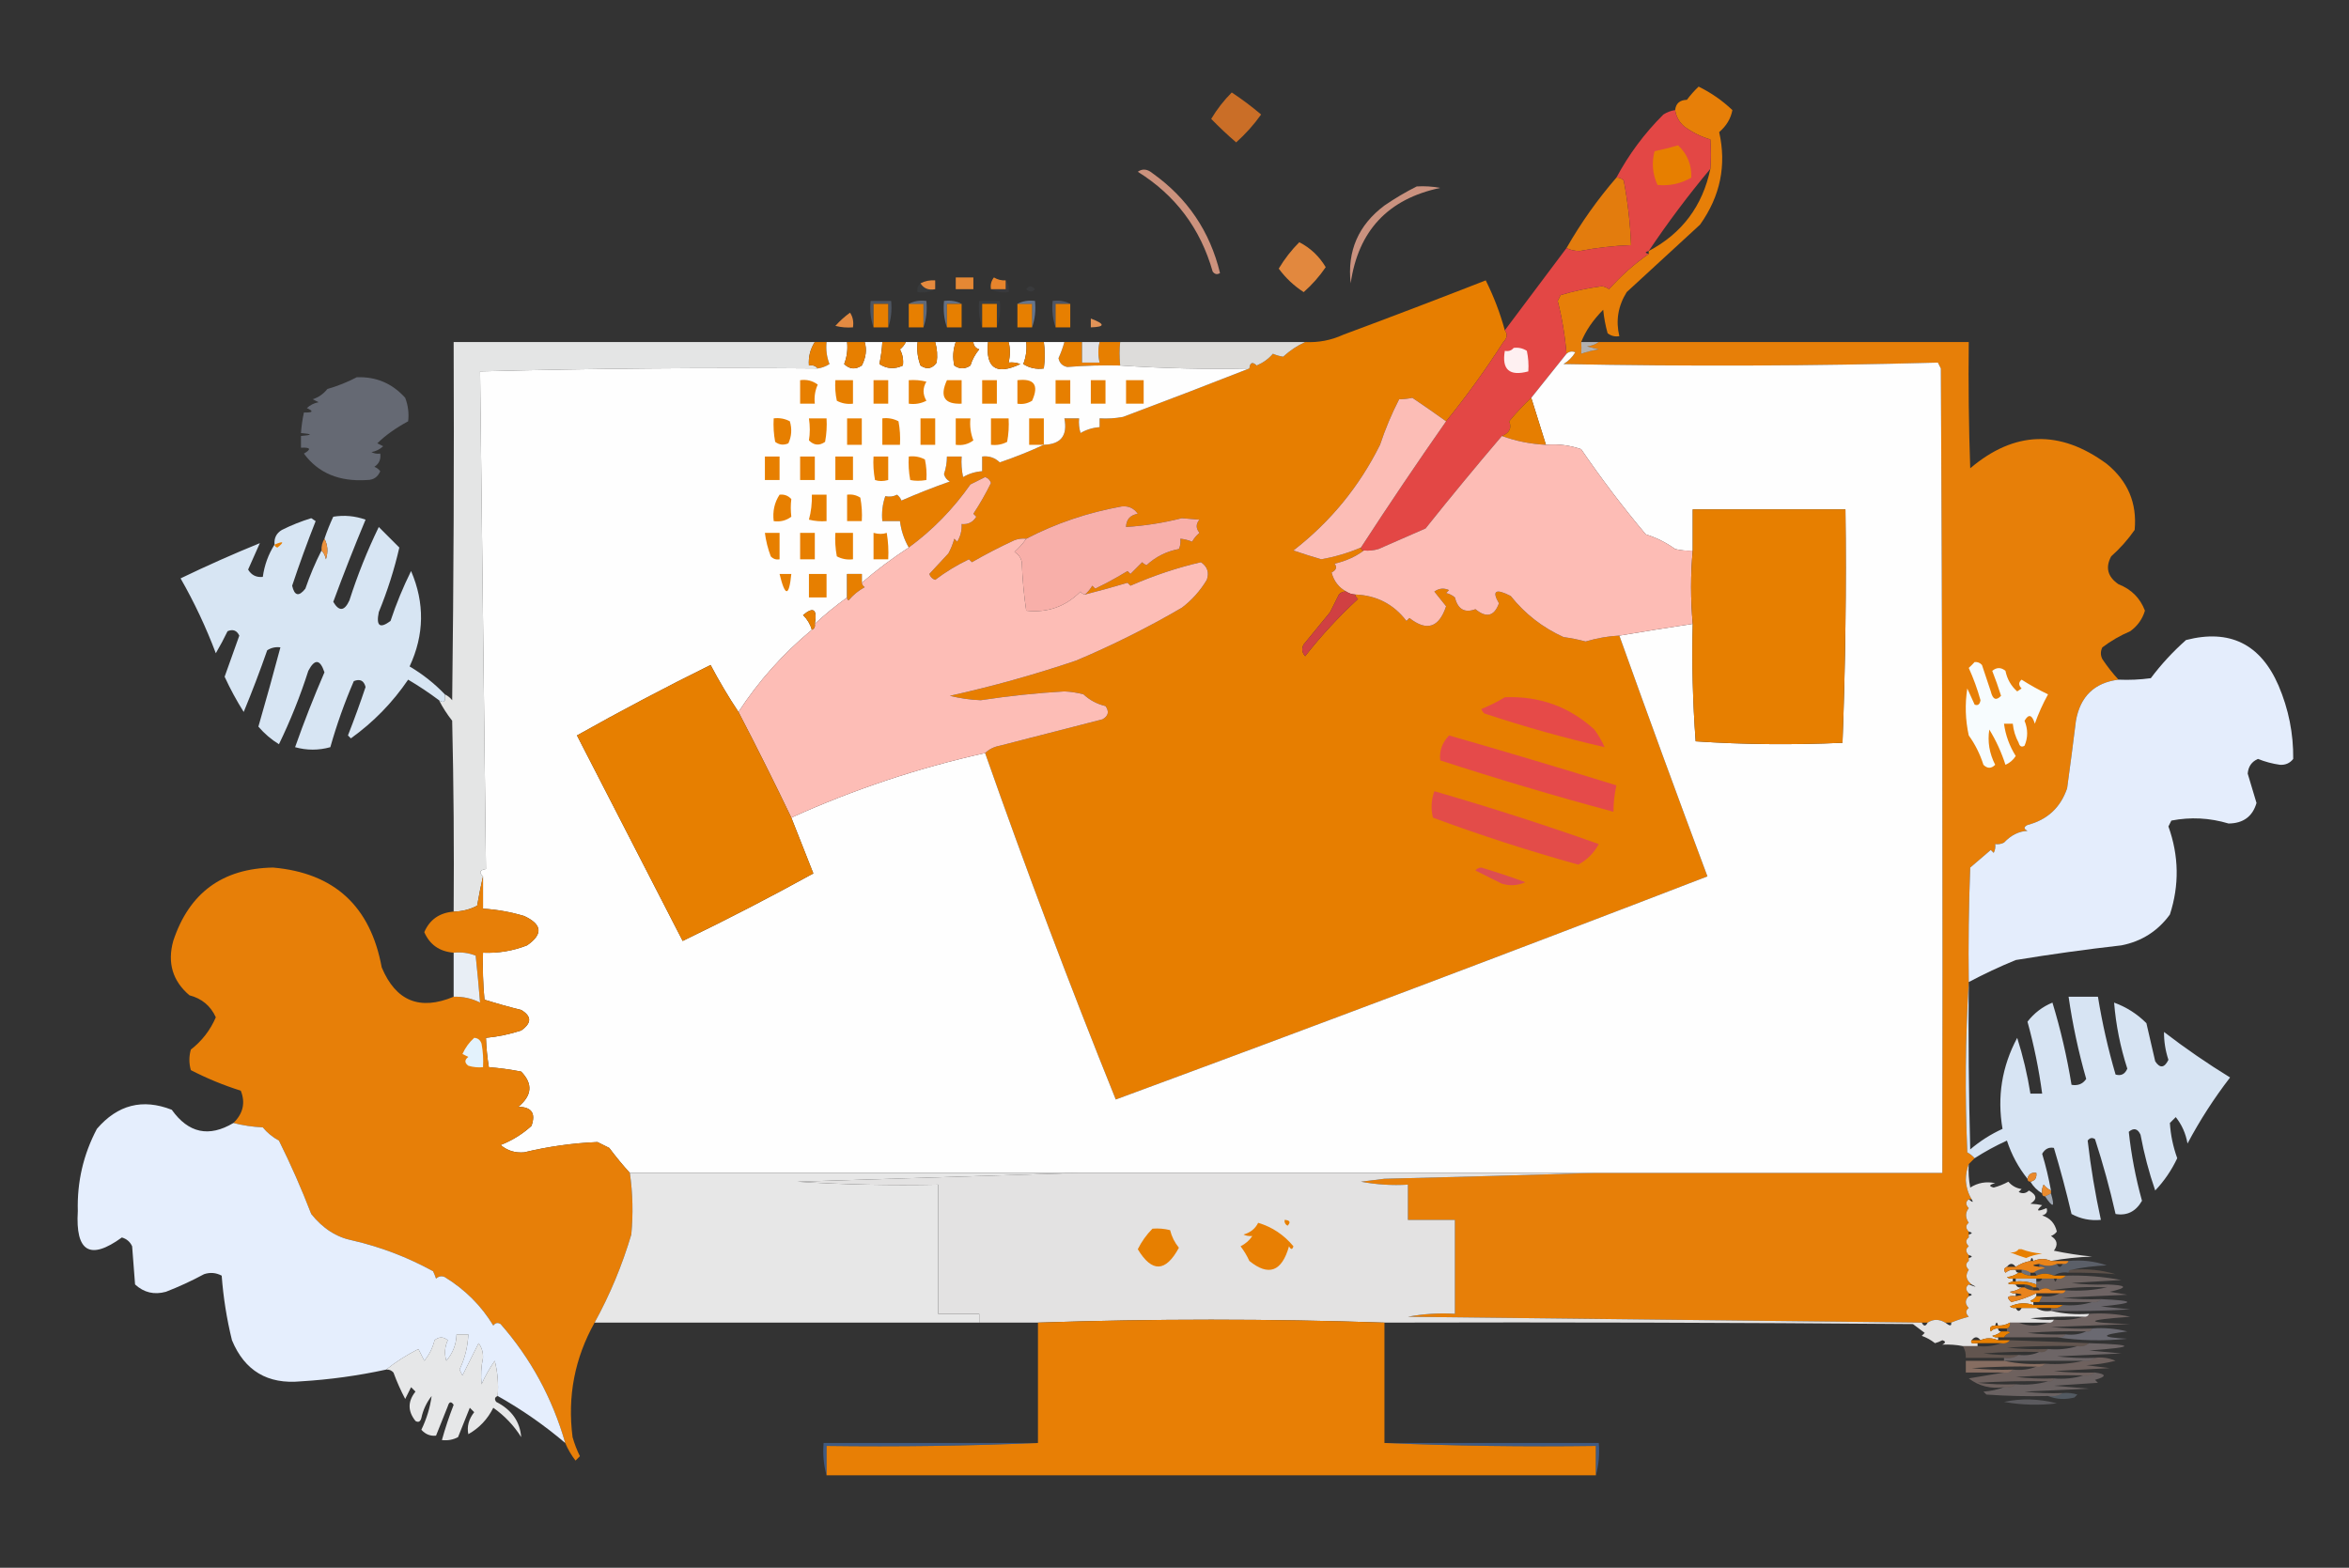 <?xml version="1.0" encoding="UTF-8"?>
<!DOCTYPE svg PUBLIC "-//W3C//DTD SVG 1.1//EN" "http://www.w3.org/Graphics/SVG/1.1/DTD/svg11.dtd">
<svg xmlns="http://www.w3.org/2000/svg" version="1.1" width="800px" height="534px" style="shape-rendering:geometricPrecision; text-rendering:geometricPrecision; image-rendering:optimizeQuality; fill-rule:evenodd; clip-rule:evenodd" xmlns:xlink="http://www.w3.org/1999/xlink">
<rect width="100%" height="100%" fill="#333333" stroke="none"/>
<g><path style="opacity:1" fill="#e77f08" d="M 538.5,116.5 C 538.622,117.803 538.622,119.136 538.5,120.5C 540.444,119.811 542.444,119.311 544.5,119C 543.167,118.667 541.833,118.333 540.5,118C 542.058,117.79 543.391,117.29 544.5,116.5C 586.5,116.5 628.5,116.5 670.5,116.5C 670.333,130.837 670.5,145.171 671,159.5C 686.029,146.751 701.529,146.251 717.5,158C 724.691,163.874 727.858,171.374 727,180.5C 724.705,183.797 722.038,186.797 719,189.5C 716.965,193.302 717.798,196.469 721.5,199C 725.882,200.716 728.882,203.716 730.5,208C 729.666,210.848 728,213.182 725.5,215C 722.088,216.455 718.921,218.288 716,220.5C 715.333,221.833 715.333,223.167 716,224.5C 717.666,226.996 719.5,229.329 721.5,231.5C 713.311,232.52 708.478,237.186 707,245.5C 706.055,253.177 705.055,260.843 704,268.5C 701.762,275.07 697.262,279.237 690.5,281C 689.167,281.667 689.167,282.333 690.5,283C 687.576,283.126 684.909,284.459 682.5,287C 681.552,287.483 680.552,287.649 679.5,287.5C 679.649,288.552 679.483,289.552 679,290.5C 678.667,290.167 678.333,289.833 678,289.5C 675.664,291.518 673.33,293.518 671,295.5C 670.5,308.496 670.333,321.496 670.5,334.5C 669.338,353.662 669.171,372.996 670,392.5C 670.995,393.066 671.828,393.733 672.5,394.5C 671.833,395.167 671.167,395.833 670.5,396.5C 669.839,398.134 669.506,399.967 669.5,402C 669.658,404.449 670.325,406.616 671.5,408.5C 671.167,408.5 670.833,408.5 670.5,408.5C 669.375,409.348 669.375,410.348 670.5,411.5C 669.28,413.05 669.28,414.716 670.5,416.5C 669.375,417.348 669.375,418.348 670.5,419.5C 670.5,419.833 670.5,420.167 670.5,420.5C 670.5,420.833 670.5,421.167 670.5,421.5C 669.375,422.348 669.375,423.348 670.5,424.5C 669.375,425.348 669.375,426.348 670.5,427.5C 670.5,427.833 670.5,428.167 670.5,428.5C 670.5,428.833 670.5,429.167 670.5,429.5C 669.375,430.348 669.375,431.348 670.5,432.5C 669.235,434.357 669.568,436.024 671.5,437.5C 671.167,437.5 670.833,437.5 670.5,437.5C 669.375,438.348 669.375,439.348 670.5,440.5C 670.5,440.833 670.5,441.167 670.5,441.5C 669.167,442.833 669.167,444.167 670.5,445.5C 669.375,446.348 669.375,447.348 670.5,448.5C 668.374,449.048 666.374,449.715 664.5,450.5C 663.833,450.5 663.167,450.5 662.5,450.5C 660.389,449.258 658.389,449.258 656.5,450.5C 655.833,450.5 655.167,450.5 654.5,450.5C 596.234,449.837 537.901,449.171 479.5,448.5C 484.792,447.505 490.125,447.172 495.5,447.5C 495.5,436.833 495.5,426.167 495.5,415.5C 490.167,415.5 484.833,415.5 479.5,415.5C 479.5,411.5 479.5,407.5 479.5,403.5C 474.125,403.828 468.792,403.495 463.5,402.5C 466.167,402.167 468.833,401.833 471.5,401.5C 495.663,400.916 519.663,400.249 543.5,399.5C 582.833,399.5 622.167,399.5 661.5,399.5C 661.667,308.166 661.5,216.833 661,125.5C 660.667,124.833 660.333,124.167 660,123.5C 617.571,124.663 575.071,124.83 532.5,124C 534.167,123 535.5,121.667 536.5,120C 535.423,119.53 534.423,119.697 533.5,120.5C 533.016,114.411 532.016,108.411 530.5,102.5C 530.833,101.833 531.167,101.167 531.5,100.5C 536.077,99.131 540.744,98.131 545.5,97.5C 546.442,97.608 547.275,97.942 548,98.5C 552.072,93.923 556.572,89.923 561.5,86.5C 561.5,86.167 561.5,85.833 561.5,85.5C 572.84,79.512 579.84,70.178 582.5,57.5C 582.729,54.416 582.729,51.082 582.5,47.5C 579.286,46.56 576.286,45.06 573.5,43C 571.84,41.512 570.84,39.679 570.5,37.5C 570.756,35.224 572.09,34.057 574.5,34C 575.726,32.365 577.059,30.865 578.5,29.5C 582.747,31.582 586.581,34.249 590,37.5C 589.459,40.392 587.959,42.892 585.5,45C 588.055,56.308 585.888,66.808 579,76.5C 570.667,84.167 562.333,91.833 554,99.5C 551.065,104.218 550.232,109.218 551.5,114.5C 550.022,114.762 548.689,114.429 547.5,113.5C 546.77,110.891 546.27,108.224 546,105.5C 542.511,109.037 540.011,112.703 538.5,116.5 Z"/></g>
<g><path style="opacity:1" fill="#ca6e27" d="M 419.5,31.5 C 422.938,33.759 426.271,36.259 429.5,39C 427.037,42.465 424.204,45.631 421,48.5C 418.029,45.94 415.196,43.273 412.5,40.5C 414.475,37.195 416.809,34.195 419.5,31.5 Z"/></g>
<g><path style="opacity:1" fill="#e37c0d" d="M 550.5,60.5 C 551.496,60.414 552.329,60.748 553,61.5C 554.38,68.779 555.214,76.112 555.5,83.5C 549.619,83.709 543.786,84.376 538,85.5C 536.293,85.492 534.793,85.158 533.5,84.5C 538.397,75.939 544.063,67.939 550.5,60.5 Z"/></g>
<g><path style="opacity:1" fill="#ca927f" d="M 482.5,63.5 C 485.187,63.336 487.854,63.503 490.5,64C 472.748,67.751 462.581,78.584 460,96.5C 458.779,85.503 462.612,76.669 471.5,70C 475.096,67.539 478.763,65.373 482.5,63.5 Z"/></g>
<g><path style="opacity:1" fill="#cc927d" d="M 387.5,58.5 C 389.089,57.379 390.756,57.546 392.5,59C 404.4,67.466 412.067,78.799 415.5,93C 414.551,93.617 413.718,93.451 413,92.5C 408.837,77.847 400.337,66.513 387.5,58.5 Z"/></g>
<g><path style="opacity:1" fill="#e2883e" d="M 442.5,82.5 C 446.278,84.443 449.278,87.277 451.5,91C 449.385,94.118 446.885,96.952 444,99.5C 440.688,97.355 437.854,94.688 435.5,91.5C 437.475,88.195 439.809,85.195 442.5,82.5 Z"/></g>
<g><path style="opacity:1" fill="#e58834" d="M 325.5,94.5 C 327.5,94.5 329.5,94.5 331.5,94.5C 331.5,95.833 331.5,97.167 331.5,98.5C 329.5,98.5 327.5,98.5 325.5,98.5C 325.5,97.167 325.5,95.833 325.5,94.5 Z"/></g>
<g><path style="opacity:1" fill="#e58a3e" d="M 318.5,98.5 C 316.219,98.923 314.552,98.256 313.5,96.5C 315.042,95.699 316.708,95.366 318.5,95.5C 318.5,96.5 318.5,97.5 318.5,98.5 Z"/></g>
<g><path style="opacity:1" fill="#e7842c" d="M 342.5,95.5 C 342.5,96.5 342.5,97.5 342.5,98.5C 340.833,98.5 339.167,98.5 337.5,98.5C 337.238,97.022 337.571,95.689 338.5,94.5C 339.736,95.246 341.07,95.579 342.5,95.5 Z"/></g>
<g><path style="opacity:1" fill="#e77e00" d="M 512.5,112.5 C 513.501,113.789 513.334,115.122 512,116.5C 505.968,125.921 499.468,134.921 492.5,143.5C 489.087,141.036 485.254,138.369 481,135.5C 479.68,135.799 478.18,135.966 476.5,136C 473.959,140.942 471.792,146.108 470,151.5C 462.912,165.754 453.079,177.754 440.5,187.5C 443.675,188.587 446.841,189.587 450,190.5C 454.673,189.664 459.173,188.331 463.5,186.5C 463.5,187.167 463.833,187.5 464.5,187.5C 461.597,189.648 458.264,191.148 454.5,192C 455.458,193.147 455.125,194.147 453.5,195C 454.269,197.926 455.935,200.093 458.5,201.5C 457.504,201.414 456.671,201.748 456,202.5C 455,204.5 454,206.5 453,208.5C 450.038,212.136 447.038,215.802 444,219.5C 443.219,220.944 443.386,222.277 444.5,223.5C 449.892,216.602 455.892,210.102 462.5,204C 461.944,203.617 461.611,203.117 461.5,202.5C 468.76,202.752 474.593,205.752 479,211.5C 479.333,211.167 479.667,210.833 480,210.5C 485.911,215.142 490.077,213.808 492.5,206.5C 491.167,204.833 489.833,203.167 488.5,201.5C 490.074,200.369 491.741,200.202 493.5,201C 493.167,201.333 492.833,201.667 492.5,202C 493.624,202.249 494.624,202.749 495.5,203.5C 496.502,207.547 498.835,208.88 502.5,207.5C 506.234,210.567 508.901,209.9 510.5,205.5C 508.013,201.196 509.347,200.363 514.5,203C 519.372,209.104 525.372,213.771 532.5,217C 535.036,217.339 537.536,217.839 540,218.5C 544.042,217.317 547.875,216.65 551.5,216.5C 561.296,243.886 571.296,271.22 581.5,298.5C 514.561,324.315 447.394,349.648 380,374.5C 364.304,335.589 349.47,296.256 335.5,256.5C 336.842,255.207 338.509,254.374 340.5,254C 352.167,251 363.833,248 375.5,245C 377.497,243.847 377.83,242.347 376.5,240.5C 373.641,239.821 371.141,238.488 369,236.5C 366.876,235.937 364.709,235.604 362.5,235.5C 353.1,236.042 343.6,237.042 334,238.5C 330.448,238.359 326.948,237.859 323.5,237C 338,233.79 352.333,229.79 366.5,225C 378.921,219.754 390.921,213.754 402.5,207C 405.904,204.433 408.738,201.266 411,197.5C 411.874,194.997 411.207,192.997 409,191.5C 401.065,193.316 393.065,195.982 385,199.5C 384.667,199.167 384.333,198.833 384,198.5C 379.209,199.93 374.376,201.263 369.5,202.5C 370.469,201.691 371.302,200.691 372,199.5C 372.333,199.833 372.667,200.167 373,200.5C 376.742,198.692 380.409,196.692 384,194.5C 384.333,194.833 384.667,195.167 385,195.5C 386.333,194.167 387.667,192.833 389,191.5C 389.414,191.957 389.914,192.291 390.5,192.5C 393.614,189.625 397.281,187.791 401.5,187C 401.982,185.992 402.148,184.825 402,183.5C 403.268,183.616 404.602,183.949 406,184.5C 406.645,183.354 407.478,182.354 408.5,181.5C 407.253,179.958 407.253,178.458 408.5,177C 406.5,176.833 404.5,176.667 402.5,176.5C 396.25,178.092 389.917,179.092 383.5,179.5C 383.561,176.95 384.894,175.45 387.5,175C 386.182,173.092 384.348,172.258 382,172.5C 370.444,174.583 359.61,178.249 349.5,183.5C 348.127,183.343 346.793,183.51 345.5,184C 340.547,186.279 335.714,188.779 331,191.5C 330.667,191.167 330.333,190.833 330,190.5C 325.907,192.46 322.074,194.794 318.5,197.5C 317.5,197.167 316.833,196.5 316.5,195.5C 318.667,193.167 320.833,190.833 323,188.5C 323.862,186.913 324.529,185.246 325,183.5C 325.333,183.833 325.667,184.167 326,184.5C 327.128,182.655 327.628,180.655 327.5,178.5C 329.681,178.716 331.347,177.883 332.5,176C 332.167,175.667 331.833,175.333 331.5,175C 333.732,171.609 335.732,168.109 337.5,164.5C 337.167,163.5 336.5,162.833 335.5,162.5C 333.833,163.333 332.167,164.167 330.5,165C 324.589,173.409 317.589,180.575 309.5,186.5C 307.905,183.715 306.905,180.715 306.5,177.5C 304.5,177.5 302.5,177.5 300.5,177.5C 300.223,174.552 300.556,171.719 301.5,169C 302.935,169.311 304.268,169.145 305.5,168.5C 306.192,169.025 306.692,169.692 307,170.5C 312.404,168.142 317.904,165.975 323.5,164C 322.484,163.481 321.818,162.647 321.5,161.5C 322.156,159.547 322.489,157.547 322.5,155.5C 324.167,155.5 325.833,155.5 327.5,155.5C 327.337,157.857 327.503,160.19 328,162.5C 330.007,161.331 332.173,160.665 334.5,160.5C 334.5,158.833 334.5,157.167 334.5,155.5C 336.821,155.229 338.821,155.896 340.5,157.5C 345.701,155.723 350.701,153.723 355.5,151.5C 361.33,151.338 363.663,148.338 362.5,142.5C 364.167,142.5 365.833,142.5 367.5,142.5C 367.34,144.199 367.506,145.866 368,147.5C 370.007,146.331 372.173,145.665 374.5,145.5C 374.5,144.5 374.5,143.5 374.5,142.5C 377.187,142.664 379.854,142.497 382.5,142C 396.972,136.57 411.305,131.07 425.5,125.5C 425.706,123.451 426.539,123.117 428,124.5C 430.281,123.504 432.114,122.17 433.5,120.5C 434.716,121.002 435.883,121.335 437,121.5C 439.3,119.397 441.8,117.73 444.5,116.5C 449.034,116.733 453.368,115.9 457.5,114C 473.737,107.963 489.903,101.796 506,95.5C 508.716,100.937 510.883,106.603 512.5,112.5 Z"/></g>
<g><path style="opacity:0.047" fill="#a7c1ef" d="M 313.5,96.5 C 314.552,98.256 316.219,98.923 318.5,98.5C 316.735,99.461 314.735,99.795 312.5,99.5C 312.263,98.209 312.596,97.209 313.5,96.5 Z"/></g>
<g><path style="opacity:0.047" fill="#acbdf2" d="M 342.5,95.5 C 343.434,96.568 343.768,97.901 343.5,99.5C 341.265,99.795 339.265,99.461 337.5,98.5C 339.167,98.5 340.833,98.5 342.5,98.5C 342.5,97.5 342.5,96.5 342.5,95.5 Z"/></g>
<g><path style="opacity:0.047" fill="#acbfec" d="M 349.5,98.5 C 350.386,97.224 351.386,97.224 352.5,98.5C 351.575,99.562 350.575,99.562 349.5,98.5 Z"/></g>
<g><path style="opacity:0.24" fill="#a6c7f6" d="M 302.5,111.5 C 302.5,108.833 302.5,106.167 302.5,103.5C 300.833,103.5 299.167,103.5 297.5,103.5C 297.5,106.167 297.5,108.833 297.5,111.5C 296.523,108.713 296.19,105.713 296.5,102.5C 298.833,102.5 301.167,102.5 303.5,102.5C 303.81,105.713 303.477,108.713 302.5,111.5 Z"/></g>
<g><path style="opacity:1" fill="#e77f00" d="M 302.5,111.5 C 300.833,111.5 299.167,111.5 297.5,111.5C 297.5,108.833 297.5,106.167 297.5,103.5C 299.167,103.5 300.833,103.5 302.5,103.5C 302.5,106.167 302.5,108.833 302.5,111.5 Z"/></g>
<g><path style="opacity:1" fill="#e77f00" d="M 309.5,103.5 C 311.167,103.5 312.833,103.5 314.5,103.5C 314.5,106.167 314.5,108.833 314.5,111.5C 312.833,111.5 311.167,111.5 309.5,111.5C 309.5,108.833 309.5,106.167 309.5,103.5 Z"/></g>
<g><path style="opacity:0.384" fill="#a8c1ec" d="M 309.5,103.5 C 311.265,102.539 313.265,102.205 315.5,102.5C 315.81,105.713 315.477,108.713 314.5,111.5C 314.5,108.833 314.5,106.167 314.5,103.5C 312.833,103.5 311.167,103.5 309.5,103.5 Z"/></g>
<g><path style="opacity:0.435" fill="#a5c2f0" d="M 327.5,103.5 C 325.833,103.5 324.167,103.5 322.5,103.5C 322.5,106.167 322.5,108.833 322.5,111.5C 321.523,108.713 321.19,105.713 321.5,102.5C 323.735,102.205 325.735,102.539 327.5,103.5 Z"/></g>
<g><path style="opacity:1" fill="#e77f00" d="M 327.5,103.5 C 327.5,106.167 327.5,108.833 327.5,111.5C 325.833,111.5 324.167,111.5 322.5,111.5C 322.5,108.833 322.5,106.167 322.5,103.5C 324.167,103.5 325.833,103.5 327.5,103.5 Z"/></g>
<g><path style="opacity:1" fill="#e77f00" d="M 346.5,103.5 C 348.167,103.5 349.833,103.5 351.5,103.5C 351.5,106.167 351.5,108.833 351.5,111.5C 349.833,111.5 348.167,111.5 346.5,111.5C 346.5,108.833 346.5,106.167 346.5,103.5 Z"/></g>
<g><path style="opacity:1" fill="#e77f00" d="M 364.5,103.5 C 364.5,106.167 364.5,108.833 364.5,111.5C 362.833,111.5 361.167,111.5 359.5,111.5C 359.5,108.833 359.5,106.167 359.5,103.5C 361.167,103.5 362.833,103.5 364.5,103.5 Z"/></g>
<g><path style="opacity:0.071" fill="#a8c1f1" d="M 339.5,111.5 C 339.5,108.833 339.5,106.167 339.5,103.5C 337.833,103.5 336.167,103.5 334.5,103.5C 334.5,106.167 334.5,108.833 334.5,111.5C 333.523,108.713 333.19,105.713 333.5,102.5C 335.833,102.5 338.167,102.5 340.5,102.5C 340.81,105.713 340.477,108.713 339.5,111.5 Z"/></g>
<g><path style="opacity:1" fill="#e77f00" d="M 339.5,111.5 C 337.833,111.5 336.167,111.5 334.5,111.5C 334.5,108.833 334.5,106.167 334.5,103.5C 336.167,103.5 337.833,103.5 339.5,103.5C 339.5,106.167 339.5,108.833 339.5,111.5 Z"/></g>
<g><path style="opacity:0.463" fill="#a1c3f6" d="M 346.5,103.5 C 348.265,102.539 350.265,102.205 352.5,102.5C 352.81,105.713 352.477,108.713 351.5,111.5C 351.5,108.833 351.5,106.167 351.5,103.5C 349.833,103.5 348.167,103.5 346.5,103.5 Z"/></g>
<g><path style="opacity:0.251" fill="#a5c0fb" d="M 364.5,103.5 C 362.833,103.5 361.167,103.5 359.5,103.5C 359.5,106.167 359.5,108.833 359.5,111.5C 358.523,108.713 358.19,105.713 358.5,102.5C 360.735,102.205 362.735,102.539 364.5,103.5 Z"/></g>
<g><path style="opacity:1" fill="#e48b42" d="M 289.5,106.5 C 290.451,107.919 290.784,109.585 290.5,111.5C 288.473,111.662 286.473,111.495 284.5,111C 286.063,109.264 287.73,107.764 289.5,106.5 Z"/></g>
<g><path style="opacity:1" fill="#e19358" d="M 371.5,108.5 C 376.421,110.354 376.421,111.354 371.5,111.5C 371.5,110.5 371.5,109.5 371.5,108.5 Z"/></g>
<g><path style="opacity:1" fill="#e34745" d="M 570.5,37.5 C 570.84,39.679 571.84,41.512 573.5,43C 576.286,45.06 579.286,46.56 582.5,47.5C 582.729,51.082 582.729,54.416 582.5,57.5C 575.025,66.437 568.025,75.77 561.5,85.5C 560.167,85.833 560.167,86.167 561.5,86.5C 556.572,89.923 552.072,93.923 548,98.5C 547.275,97.942 546.442,97.608 545.5,97.5C 540.744,98.131 536.077,99.131 531.5,100.5C 531.167,101.167 530.833,101.833 530.5,102.5C 532.016,108.411 533.016,114.411 533.5,120.5C 529.53,125.476 525.53,130.476 521.5,135.5C 518.866,137.969 516.366,140.636 514,143.5C 514.924,145.809 514.091,147.476 511.5,148.5C 502.698,158.81 494.031,169.31 485.5,180C 480.203,182.33 474.869,184.664 469.5,187C 467.866,187.494 466.199,187.66 464.5,187.5C 463.833,187.5 463.5,187.167 463.5,186.5C 472.919,171.994 482.586,157.661 492.5,143.5C 499.468,134.921 505.968,125.921 512,116.5C 513.334,115.122 513.501,113.789 512.5,112.5C 519.5,103.167 526.5,93.833 533.5,84.5C 534.793,85.158 536.293,85.492 538,85.5C 543.786,84.376 549.619,83.709 555.5,83.5C 555.214,76.112 554.38,68.779 553,61.5C 552.329,60.748 551.496,60.414 550.5,60.5C 554.718,52.59 560.052,45.423 566.5,39C 567.745,38.209 569.078,37.709 570.5,37.5 Z"/></g>
<g><path style="opacity:1" fill="#e77f00" d="M 571.5,49.5 C 574.652,52.449 576.152,56.116 576,60.5C 572.477,62.561 568.644,63.395 564.5,63C 562.792,59.262 562.458,55.428 563.5,51.5C 566.311,50.92 568.977,50.254 571.5,49.5 Z"/></g>
<g><path style="opacity:0.946" fill="#edeeee" d="M 277.5,116.5 C 275.949,118.913 275.283,121.579 275.5,124.5C 276.791,124.263 277.791,124.596 278.5,125.5C 240.161,125.167 201.828,125.5 163.5,126.5C 164.165,183.03 164.831,239.53 165.5,296C 163.381,296.342 163.047,297.175 164.5,298.5C 163.764,301.695 163.097,305.029 162.5,308.5C 159.988,309.795 157.321,310.461 154.5,310.5C 154.667,288.831 154.5,267.164 154,245.5C 152.25,243.266 150.75,240.932 149.5,238.5C 151.203,239.66 151.869,238.993 151.5,236.5C 152.458,236.953 153.292,237.619 154,238.5C 154.5,197.835 154.667,157.168 154.5,116.5C 195.5,116.5 236.5,116.5 277.5,116.5 Z"/></g>
<g><path style="opacity:1" fill="#e77f00" d="M 277.5,116.5 C 278.833,116.5 280.167,116.5 281.5,116.5C 281.232,119.119 281.565,121.619 282.5,124C 281.255,124.791 279.922,125.291 278.5,125.5C 277.791,124.596 276.791,124.263 275.5,124.5C 275.283,121.579 275.949,118.913 277.5,116.5 Z"/></g>
<g><path style="opacity:1" fill="#e77f00" d="M 362.5,116.5 C 364.5,116.5 366.5,116.5 368.5,116.5C 368.5,118.833 368.5,121.167 368.5,123.5C 370.5,123.5 372.5,123.5 374.5,123.5C 373.933,121.031 373.933,118.698 374.5,116.5C 376.833,116.5 379.167,116.5 381.5,116.5C 381.208,118.957 381.208,121.624 381.5,124.5C 375.577,124.352 369.577,124.519 363.5,125C 361.82,124.653 360.82,123.653 360.5,122C 361.32,120.2 361.986,118.366 362.5,116.5 Z"/></g>
<g><path style="opacity:0.959" fill="#e4e3e1" d="M 381.5,116.5 C 402.5,116.5 423.5,116.5 444.5,116.5C 441.8,117.73 439.3,119.397 437,121.5C 435.883,121.335 434.716,121.002 433.5,120.5C 432.114,122.17 430.281,123.504 428,124.5C 426.539,123.117 425.706,123.451 425.5,125.5C 410.755,125.816 396.088,125.483 381.5,124.5C 381.208,121.624 381.208,118.957 381.5,116.5 Z"/></g>
<g><path style="opacity:0.729" fill="#e1dfe0" d="M 538.5,116.5 C 540.5,116.5 542.5,116.5 544.5,116.5C 543.391,117.29 542.058,117.79 540.5,118C 541.833,118.333 543.167,118.667 544.5,119C 542.444,119.311 540.444,119.811 538.5,120.5C 538.622,119.136 538.622,117.803 538.5,116.5 Z"/></g>
<g><path style="opacity:1" fill="#e2e3e7" d="M 368.5,116.5 C 370.5,116.5 372.5,116.5 374.5,116.5C 373.933,118.698 373.933,121.031 374.5,123.5C 372.5,123.5 370.5,123.5 368.5,123.5C 368.5,121.167 368.5,118.833 368.5,116.5 Z"/></g>
<g><path style="opacity:1" fill="#fef0f1" d="M 515.5,118.5 C 517.144,118.286 518.644,118.62 520,119.5C 520.497,121.81 520.663,124.143 520.5,126.5C 514.073,128.238 511.406,125.905 512.5,119.5C 513.791,119.737 514.791,119.404 515.5,118.5 Z"/></g>
<g><path style="opacity:1" fill="#fefefe" d="M 281.5,116.5 C 283.833,116.5 286.167,116.5 288.5,116.5C 288.768,119.119 288.435,121.619 287.5,124C 289.333,125.788 291.333,125.954 293.5,124.5C 294.923,121.786 295.257,119.119 294.5,116.5C 296.5,116.5 298.5,116.5 300.5,116.5C 300.364,118.932 300.031,121.432 299.5,124C 302.053,125.656 304.719,125.823 307.5,124.5C 307.739,122.533 307.406,120.699 306.5,119C 307.381,118.292 308.047,117.458 308.5,116.5C 309.833,116.5 311.167,116.5 312.5,116.5C 312.187,119.247 312.52,121.914 313.5,124.5C 315.644,125.953 317.477,125.62 319,123.5C 319.334,121.153 319.167,118.819 318.5,116.5C 320.833,116.5 323.167,116.5 325.5,116.5C 324.565,119.113 324.398,121.779 325,124.5C 326.796,125.767 328.629,125.767 330.5,124.5C 331.134,122.433 332.134,120.6 333.5,119C 332.244,118.583 331.577,117.75 331.5,116.5C 333.167,116.5 334.833,116.5 336.5,116.5C 335.599,125.383 339.266,127.883 347.5,124C 346.207,123.51 344.873,123.343 343.5,123.5C 344.082,121.002 344.082,118.669 343.5,116.5C 345.5,116.5 347.5,116.5 349.5,116.5C 349.768,119.119 349.435,121.619 348.5,124C 350.594,125.352 352.927,125.852 355.5,125.5C 355.892,122.324 355.892,119.324 355.5,116.5C 357.833,116.5 360.167,116.5 362.5,116.5C 361.986,118.366 361.32,120.2 360.5,122C 360.82,123.653 361.82,124.653 363.5,125C 369.577,124.519 375.577,124.352 381.5,124.5C 396.088,125.483 410.755,125.816 425.5,125.5C 411.305,131.07 396.972,136.57 382.5,142C 379.854,142.497 377.187,142.664 374.5,142.5C 374.5,143.5 374.5,144.5 374.5,145.5C 372.173,145.665 370.007,146.331 368,147.5C 367.506,145.866 367.34,144.199 367.5,142.5C 365.833,142.5 364.167,142.5 362.5,142.5C 363.663,148.338 361.33,151.338 355.5,151.5C 350.701,153.723 345.701,155.723 340.5,157.5C 338.821,155.896 336.821,155.229 334.5,155.5C 334.5,157.167 334.5,158.833 334.5,160.5C 332.173,160.665 330.007,161.331 328,162.5C 327.503,160.19 327.337,157.857 327.5,155.5C 325.833,155.5 324.167,155.5 322.5,155.5C 322.489,157.547 322.156,159.547 321.5,161.5C 321.818,162.647 322.484,163.481 323.5,164C 317.904,165.975 312.404,168.142 307,170.5C 306.692,169.692 306.192,169.025 305.5,168.5C 304.268,169.145 302.935,169.311 301.5,169C 300.556,171.719 300.223,174.552 300.5,177.5C 302.5,177.5 304.5,177.5 306.5,177.5C 306.905,180.715 307.905,183.715 309.5,186.5C 303.836,190.178 298.503,194.178 293.5,198.5C 293.5,197.5 293.5,196.5 293.5,195.5C 291.833,195.5 290.167,195.5 288.5,195.5C 288.5,198.167 288.5,200.833 288.5,203.5C 284.65,206.261 280.983,209.261 277.5,212.5C 278.397,207.53 277.063,206.53 273.5,209.5C 274.952,210.94 275.952,212.606 276.5,214.5C 266.66,222.663 258.327,231.996 251.5,242.5C 248.108,237.395 244.941,232.062 242,226.5C 226.533,234.148 211.367,242.148 196.5,250.5C 208.47,273.771 220.47,297.104 232.5,320.5C 247.631,313.186 262.465,305.519 277,297.5C 274.566,291.275 272.066,284.942 269.5,278.5C 290.707,268.902 312.707,261.569 335.5,256.5C 349.47,296.256 364.304,335.589 380,374.5C 447.394,349.648 514.561,324.315 581.5,298.5C 571.296,271.22 561.296,243.886 551.5,216.5C 559.852,215.082 568.186,213.749 576.5,212.5C 576.167,225.85 576.501,239.183 577.5,252.5C 593.906,253.6 610.573,253.767 627.5,253C 628.495,226.574 628.828,200.074 628.5,173.5C 611.167,173.5 593.833,173.5 576.5,173.5C 576.5,178.167 576.5,182.833 576.5,187.5C 574.473,187.662 572.473,187.495 570.5,187C 567.446,184.806 564.112,183.139 560.5,182C 552.681,172.692 545.348,163.026 538.5,153C 534.637,151.646 530.637,151.146 526.5,151.5C 524.841,146.177 523.174,140.844 521.5,135.5C 525.53,130.476 529.53,125.476 533.5,120.5C 534.423,119.697 535.423,119.53 536.5,120C 535.5,121.667 534.167,123 532.5,124C 575.071,124.83 617.571,124.663 660,123.5C 660.333,124.167 660.667,124.833 661,125.5C 661.5,216.833 661.667,308.166 661.5,399.5C 622.167,399.5 582.833,399.5 543.5,399.5C 484.833,399.5 426.167,399.5 367.5,399.5C 316.5,399.5 265.5,399.5 214.5,399.5C 212.066,396.829 209.733,393.996 207.5,391C 206.167,390.333 204.833,389.667 203.5,389C 195.087,389.349 186.754,390.516 178.5,392.5C 175.447,392.769 172.78,391.936 170.5,390C 174.419,388.46 177.919,386.293 181,383.5C 182.544,379.188 181.044,377.022 176.5,377C 181.214,373.173 181.547,369.173 177.5,365C 173.855,364.281 170.188,363.781 166.5,363.5C 165.949,360.193 165.616,356.86 165.5,353.5C 169.586,353.116 173.586,352.283 177.5,351C 181.114,348.475 181.114,346.141 177.5,344C 173.27,342.956 169.103,341.789 165,340.5C 164.501,335.177 164.334,329.844 164.5,324.5C 169.675,324.728 174.675,323.895 179.5,322C 185.014,318.181 184.681,314.847 178.5,312C 173.928,310.627 169.261,309.794 164.5,309.5C 164.5,305.833 164.5,302.167 164.5,298.5C 163.047,297.175 163.381,296.342 165.5,296C 164.831,239.53 164.165,183.03 163.5,126.5C 201.828,125.5 240.161,125.167 278.5,125.5C 279.922,125.291 281.255,124.791 282.5,124C 281.565,121.619 281.232,119.119 281.5,116.5 Z"/></g>
<g><path style="opacity:1" fill="#e77f00" d="M 349.5,116.5 C 351.5,116.5 353.5,116.5 355.5,116.5C 355.892,119.324 355.892,122.324 355.5,125.5C 352.927,125.852 350.594,125.352 348.5,124C 349.435,121.619 349.768,119.119 349.5,116.5 Z"/></g>
<g><path style="opacity:1" fill="#e77f00" d="M 336.5,116.5 C 338.833,116.5 341.167,116.5 343.5,116.5C 344.082,118.669 344.082,121.002 343.5,123.5C 344.873,123.343 346.207,123.51 347.5,124C 339.266,127.883 335.599,125.383 336.5,116.5 Z"/></g>
<g><path style="opacity:1" fill="#e77f00" d="M 325.5,116.5 C 327.5,116.5 329.5,116.5 331.5,116.5C 331.577,117.75 332.244,118.583 333.5,119C 332.134,120.6 331.134,122.433 330.5,124.5C 328.629,125.767 326.796,125.767 325,124.5C 324.398,121.779 324.565,119.113 325.5,116.5 Z"/></g>
<g><path style="opacity:1" fill="#e77f00" d="M 312.5,116.5 C 314.5,116.5 316.5,116.5 318.5,116.5C 319.167,118.819 319.334,121.153 319,123.5C 317.477,125.62 315.644,125.953 313.5,124.5C 312.52,121.914 312.187,119.247 312.5,116.5 Z"/></g>
<g><path style="opacity:1" fill="#e77f00" d="M 300.5,116.5 C 303.167,116.5 305.833,116.5 308.5,116.5C 308.047,117.458 307.381,118.292 306.5,119C 307.406,120.699 307.739,122.533 307.5,124.5C 304.719,125.823 302.053,125.656 299.5,124C 300.031,121.432 300.364,118.932 300.5,116.5 Z"/></g>
<g><path style="opacity:1" fill="#e77f00" d="M 288.5,116.5 C 290.5,116.5 292.5,116.5 294.5,116.5C 295.257,119.119 294.923,121.786 293.5,124.5C 291.333,125.954 289.333,125.788 287.5,124C 288.435,121.619 288.768,119.119 288.5,116.5 Z"/></g>
<g><path style="opacity:1" fill="#e77f00" d="M 272.5,129.5 C 274.75,129.181 276.75,129.681 278.5,131C 277.577,133.041 277.244,135.208 277.5,137.5C 275.833,137.5 274.167,137.5 272.5,137.5C 272.5,134.833 272.5,132.167 272.5,129.5 Z"/></g>
<g><path style="opacity:1" fill="#e77f00" d="M 284.5,129.5 C 286.5,129.5 288.5,129.5 290.5,129.5C 290.5,132.167 290.5,134.833 290.5,137.5C 288.533,137.739 286.699,137.406 285,136.5C 284.503,134.19 284.337,131.857 284.5,129.5 Z"/></g>
<g><path style="opacity:1" fill="#e77f00" d="M 297.5,129.5 C 299.167,129.5 300.833,129.5 302.5,129.5C 302.5,132.167 302.5,134.833 302.5,137.5C 300.833,137.5 299.167,137.5 297.5,137.5C 297.5,134.833 297.5,132.167 297.5,129.5 Z"/></g>
<g><path style="opacity:1" fill="#e77f00" d="M 309.5,129.5 C 311.527,129.338 313.527,129.505 315.5,130C 314.22,132.132 314.22,134.298 315.5,136.5C 313.604,137.466 311.604,137.799 309.5,137.5C 309.5,134.833 309.5,132.167 309.5,129.5 Z"/></g>
<g><path style="opacity:1" fill="#e77f00" d="M 322.5,129.5 C 324.167,129.5 325.833,129.5 327.5,129.5C 327.5,132.167 327.5,134.833 327.5,137.5C 321.612,137.742 319.945,135.076 322.5,129.5 Z"/></g>
<g><path style="opacity:1" fill="#e77f00" d="M 334.5,129.5 C 336.167,129.5 337.833,129.5 339.5,129.5C 339.5,132.167 339.5,134.833 339.5,137.5C 337.833,137.5 336.167,137.5 334.5,137.5C 334.5,134.833 334.5,132.167 334.5,129.5 Z"/></g>
<g><path style="opacity:1" fill="#e77f00" d="M 346.5,129.5 C 352.245,128.825 353.911,131.159 351.5,136.5C 349.955,137.452 348.288,137.785 346.5,137.5C 346.5,134.833 346.5,132.167 346.5,129.5 Z"/></g>
<g><path style="opacity:1" fill="#e77f00" d="M 359.5,129.5 C 361.167,129.5 362.833,129.5 364.5,129.5C 364.5,132.167 364.5,134.833 364.5,137.5C 362.833,137.5 361.167,137.5 359.5,137.5C 359.5,134.833 359.5,132.167 359.5,129.5 Z"/></g>
<g><path style="opacity:1" fill="#e77f00" d="M 371.5,129.5 C 373.167,129.5 374.833,129.5 376.5,129.5C 376.5,132.167 376.5,134.833 376.5,137.5C 374.833,137.5 373.167,137.5 371.5,137.5C 371.5,134.833 371.5,132.167 371.5,129.5 Z"/></g>
<g><path style="opacity:1" fill="#e77f00" d="M 383.5,129.5 C 385.5,129.5 387.5,129.5 389.5,129.5C 389.5,132.167 389.5,134.833 389.5,137.5C 387.5,137.5 385.5,137.5 383.5,137.5C 383.5,134.833 383.5,132.167 383.5,129.5 Z"/></g>
<g><path style="opacity:0.372" fill="#bbc4e0" d="M 121.5,128.5 C 128.084,128.243 133.584,130.577 138,135.5C 138.995,138.126 139.328,140.793 139,143.5C 134.765,145.784 131.265,148.284 128.5,151C 129.167,151.333 129.833,151.667 130.5,152C 129.377,153.044 128.044,153.71 126.5,154C 127.448,154.483 128.448,154.649 129.5,154.5C 129.773,156.451 129.107,157.951 127.5,159C 128.308,159.308 128.975,159.808 129.5,160.5C 128.663,162.505 127.163,163.505 125,163.5C 115.534,164.124 108.367,161.124 103.5,154.5C 106.131,152.995 105.797,152.329 102.5,152.5C 102.5,151.167 102.5,149.833 102.5,148.5C 106.5,148.167 106.5,147.833 102.5,147.5C 102.674,145.139 103.007,142.806 103.5,140.5C 106.598,140.587 106.932,140.087 104.5,139C 105.623,137.956 106.956,137.29 108.5,137C 107.833,136.667 107.167,136.333 106.5,136C 108.517,135.326 110.183,134.159 111.5,132.5C 115.067,131.457 118.4,130.123 121.5,128.5 Z"/></g>
<g><path style="opacity:1" fill="#e67e01" d="M 521.5,135.5 C 523.174,140.844 524.841,146.177 526.5,151.5C 521.23,151.237 516.23,150.237 511.5,148.5C 514.091,147.476 514.924,145.809 514,143.5C 516.366,140.636 518.866,137.969 521.5,135.5 Z"/></g>
<g><path style="opacity:1" fill="#e77f00" d="M 263.5,142.5 C 265.467,142.261 267.301,142.594 269,143.5C 269.769,146.099 269.602,148.599 268.5,151C 266.888,151.72 265.388,151.554 264,150.5C 263.503,147.854 263.336,145.187 263.5,142.5 Z"/></g>
<g><path style="opacity:1" fill="#e77f00" d="M 275.5,142.5 C 277.5,142.5 279.5,142.5 281.5,142.5C 281.664,145.187 281.497,147.854 281,150.5C 279.035,151.885 277.202,151.718 275.5,150C 275.892,147.646 275.892,145.146 275.5,142.5 Z"/></g>
<g><path style="opacity:1" fill="#e77f00" d="M 288.5,142.5 C 290.167,142.5 291.833,142.5 293.5,142.5C 293.5,145.5 293.5,148.5 293.5,151.5C 291.833,151.5 290.167,151.5 288.5,151.5C 288.5,148.5 288.5,145.5 288.5,142.5 Z"/></g>
<g><path style="opacity:1" fill="#e77f00" d="M 300.5,142.5 C 302.467,142.261 304.301,142.594 306,143.5C 306.497,146.146 306.664,148.813 306.5,151.5C 304.5,151.5 302.5,151.5 300.5,151.5C 300.5,148.5 300.5,145.5 300.5,142.5 Z"/></g>
<g><path style="opacity:1" fill="#e77f00" d="M 313.5,142.5 C 315.167,142.5 316.833,142.5 318.5,142.5C 318.5,145.5 318.5,148.5 318.5,151.5C 316.833,151.5 315.167,151.5 313.5,151.5C 313.5,148.5 313.5,145.5 313.5,142.5 Z"/></g>
<g><path style="opacity:1" fill="#e77f00" d="M 325.5,142.5 C 327.167,142.5 328.833,142.5 330.5,142.5C 330.232,145.119 330.565,147.619 331.5,150C 329.75,151.319 327.75,151.819 325.5,151.5C 325.5,148.5 325.5,145.5 325.5,142.5 Z"/></g>
<g><path style="opacity:1" fill="#e77f00" d="M 337.5,142.5 C 339.5,142.5 341.5,142.5 343.5,142.5C 343.664,145.187 343.497,147.854 343,150.5C 341.301,151.406 339.467,151.739 337.5,151.5C 337.5,148.5 337.5,145.5 337.5,142.5 Z"/></g>
<g><path style="opacity:1" fill="#e77f00" d="M 355.5,151.5 C 353.833,151.5 352.167,151.5 350.5,151.5C 350.5,148.5 350.5,145.5 350.5,142.5C 352.167,142.5 353.833,142.5 355.5,142.5C 355.5,145.5 355.5,148.5 355.5,151.5 Z"/></g>
<g><path style="opacity:1" fill="#fdbcb5" d="M 511.5,148.5 C 516.23,150.237 521.23,151.237 526.5,151.5C 530.637,151.146 534.637,151.646 538.5,153C 545.348,163.026 552.681,172.692 560.5,182C 564.112,183.139 567.446,184.806 570.5,187C 572.473,187.495 574.473,187.662 576.5,187.5C 575.756,195.731 575.756,204.064 576.5,212.5C 568.186,213.749 559.852,215.082 551.5,216.5C 547.875,216.65 544.042,217.317 540,218.5C 537.536,217.839 535.036,217.339 532.5,217C 525.372,213.771 519.372,209.104 514.5,203C 509.347,200.363 508.013,201.196 510.5,205.5C 508.901,209.9 506.234,210.567 502.5,207.5C 498.835,208.88 496.502,207.547 495.5,203.5C 494.624,202.749 493.624,202.249 492.5,202C 492.833,201.667 493.167,201.333 493.5,201C 491.741,200.202 490.074,200.369 488.5,201.5C 489.833,203.167 491.167,204.833 492.5,206.5C 490.077,213.808 485.911,215.142 480,210.5C 479.667,210.833 479.333,211.167 479,211.5C 474.593,205.752 468.76,202.752 461.5,202.5C 460.391,202.443 459.391,202.11 458.5,201.5C 455.935,200.093 454.269,197.926 453.5,195C 455.125,194.147 455.458,193.147 454.5,192C 458.264,191.148 461.597,189.648 464.5,187.5C 466.199,187.66 467.866,187.494 469.5,187C 474.869,184.664 480.203,182.33 485.5,180C 494.031,169.31 502.698,158.81 511.5,148.5 Z"/></g>
<g><path style="opacity:1" fill="#e77f00" d="M 260.5,155.5 C 262.167,155.5 263.833,155.5 265.5,155.5C 265.5,158.167 265.5,160.833 265.5,163.5C 263.833,163.5 262.167,163.5 260.5,163.5C 260.5,160.833 260.5,158.167 260.5,155.5 Z"/></g>
<g><path style="opacity:1" fill="#e77f00" d="M 272.5,155.5 C 274.167,155.5 275.833,155.5 277.5,155.5C 277.5,158.167 277.5,160.833 277.5,163.5C 275.833,163.5 274.167,163.5 272.5,163.5C 272.5,160.833 272.5,158.167 272.5,155.5 Z"/></g>
<g><path style="opacity:1" fill="#e77f00" d="M 284.5,155.5 C 286.5,155.5 288.5,155.5 290.5,155.5C 290.5,158.167 290.5,160.833 290.5,163.5C 288.5,163.5 286.5,163.5 284.5,163.5C 284.5,160.833 284.5,158.167 284.5,155.5 Z"/></g>
<g><path style="opacity:1" fill="#e77f00" d="M 297.5,155.5 C 299.167,155.5 300.833,155.5 302.5,155.5C 302.5,158.167 302.5,160.833 302.5,163.5C 300.799,163.966 299.299,163.966 298,163.5C 297.503,160.854 297.336,158.187 297.5,155.5 Z"/></g>
<g><path style="opacity:1" fill="#e77f00" d="M 309.5,155.5 C 311.467,155.261 313.301,155.594 315,156.5C 315.497,158.81 315.663,161.143 315.5,163.5C 313.459,163.854 311.626,163.854 310,163.5C 309.503,160.854 309.336,158.187 309.5,155.5 Z"/></g>
<g><path style="opacity:1" fill="#e77f00" d="M 265.5,168.5 C 267.103,168.312 268.437,168.812 269.5,170C 269.255,171.911 269.255,173.911 269.5,176C 267.75,177.319 265.75,177.819 263.5,177.5C 263.091,174.145 263.758,171.145 265.5,168.5 Z"/></g>
<g><path style="opacity:1" fill="#e77f00" d="M 276.5,168.5 C 278.167,168.5 279.833,168.5 281.5,168.5C 281.5,171.5 281.5,174.5 281.5,177.5C 279.473,177.662 277.473,177.495 275.5,177C 276.237,174.297 276.57,171.464 276.5,168.5 Z"/></g>
<g><path style="opacity:1" fill="#e77f00" d="M 288.5,168.5 C 290.144,168.286 291.644,168.62 293,169.5C 293.497,172.146 293.664,174.813 293.5,177.5C 291.833,177.5 290.167,177.5 288.5,177.5C 288.5,174.5 288.5,171.5 288.5,168.5 Z"/></g>
<g><path style="opacity:1" fill="#e77f00" d="M 576.5,212.5 C 575.756,204.064 575.756,195.731 576.5,187.5C 576.5,182.833 576.5,178.167 576.5,173.5C 593.833,173.5 611.167,173.5 628.5,173.5C 628.828,200.074 628.495,226.574 627.5,253C 610.573,253.767 593.906,253.6 577.5,252.5C 576.501,239.183 576.167,225.85 576.5,212.5 Z"/></g>
<g><path style="opacity:1" fill="#fcbdb6" d="M 492.5,143.5 C 482.586,157.661 472.919,171.994 463.5,186.5C 459.173,188.331 454.673,189.664 450,190.5C 446.841,189.587 443.675,188.587 440.5,187.5C 453.079,177.754 462.912,165.754 470,151.5C 471.792,146.108 473.959,140.942 476.5,136C 478.18,135.966 479.68,135.799 481,135.5C 485.254,138.369 489.087,141.036 492.5,143.5 Z"/></g>
<g><path style="opacity:0.967" fill="#dceaf9" d="M 151.5,236.5 C 151.869,238.993 151.203,239.66 149.5,238.5C 146.143,235.981 142.643,233.648 139,231.5C 133.71,239.291 127.21,245.957 119.5,251.5C 119.167,251.167 118.833,250.833 118.5,250.5C 120.639,245.054 122.639,239.554 124.5,234C 123.941,231.812 122.607,231.146 120.5,232C 117.335,239.329 114.668,246.829 112.5,254.5C 108.493,255.613 104.493,255.613 100.5,254.5C 103.544,245.865 106.877,237.365 110.5,229C 109.013,224.501 107.179,224.334 105,228.5C 102.245,237.106 98.911,245.44 95,253.5C 92.372,251.874 90.039,249.874 88,247.5C 90.58,238.583 93.08,229.583 95.5,220.5C 93.856,220.286 92.356,220.62 91,221.5C 88.53,228.578 85.863,235.578 83,242.5C 80.579,238.66 78.412,234.66 76.5,230.5C 78.167,225.833 79.833,221.167 81.5,216.5C 80.652,214.717 79.319,214.217 77.5,215C 76.259,217.563 74.926,220.063 73.5,222.5C 70.167,213.659 66.167,205.159 61.5,197C 70.494,192.663 79.494,188.663 88.5,185C 87.167,188 85.833,191 84.5,194C 85.617,195.892 87.284,196.725 89.5,196.5C 90.065,192.463 91.399,188.797 93.5,185.5C 93.291,183.286 94.124,181.619 96,180.5C 99.221,178.89 102.554,177.557 106,176.5C 106.5,176.833 107,177.167 107.5,177.5C 104.635,184.762 101.968,192.096 99.5,199.5C 100.286,202.975 101.786,203.308 104,200.5C 105.566,195.944 107.399,191.61 109.5,187.5C 110.268,188.263 110.768,189.263 111,190.5C 111.796,187.961 111.629,185.628 110.5,183.5C 111.358,180.95 112.358,178.45 113.5,176C 117.236,175.39 120.903,175.723 124.5,177C 120.642,186.237 116.975,195.571 113.5,205C 115.476,208.357 117.31,208.191 119,204.5C 121.755,195.894 125.089,187.56 129,179.5C 131.333,181.833 133.667,184.167 136,186.5C 134.303,193.929 131.969,201.263 129,208.5C 128.037,213.226 129.37,214.226 133,211.5C 134.951,205.638 137.285,199.971 140,194.5C 144.685,205.387 144.519,216.221 139.5,227C 143.975,229.65 147.975,232.817 151.5,236.5 Z"/></g>
<g><path style="opacity:1" fill="#e77f00" d="M 260.5,181.5 C 262.167,181.5 263.833,181.5 265.5,181.5C 265.5,184.5 265.5,187.5 265.5,190.5C 264.325,190.719 263.325,190.386 262.5,189.5C 261.518,186.904 260.851,184.238 260.5,181.5 Z"/></g>
<g><path style="opacity:1" fill="#e77f00" d="M 272.5,181.5 C 274.167,181.5 275.833,181.5 277.5,181.5C 277.5,184.5 277.5,187.5 277.5,190.5C 275.833,190.5 274.167,190.5 272.5,190.5C 272.5,187.5 272.5,184.5 272.5,181.5 Z"/></g>
<g><path style="opacity:1" fill="#e77f00" d="M 284.5,181.5 C 286.5,181.5 288.5,181.5 290.5,181.5C 290.5,184.5 290.5,187.5 290.5,190.5C 288.533,190.739 286.699,190.406 285,189.5C 284.503,186.854 284.336,184.187 284.5,181.5 Z"/></g>
<g><path style="opacity:1" fill="#e77f00" d="M 297.5,181.5 C 299.201,181.966 300.701,181.966 302,181.5C 302.498,184.482 302.665,187.482 302.5,190.5C 300.833,190.5 299.167,190.5 297.5,190.5C 297.5,187.5 297.5,184.5 297.5,181.5 Z"/></g>
<g><path style="opacity:1" fill="#f8afa9" d="M 369.5,202.5 C 368.883,202.389 368.383,202.056 368,201.5C 362.883,206.641 356.717,208.808 349.5,208C 348.691,202.583 348.191,197.083 348,191.5C 347.682,189.939 346.849,188.772 345.5,188C 347.041,186.629 348.375,185.129 349.5,183.5C 359.61,178.249 370.444,174.583 382,172.5C 384.348,172.258 386.182,173.092 387.5,175C 384.894,175.45 383.561,176.95 383.5,179.5C 389.917,179.092 396.25,178.092 402.5,176.5C 404.5,176.667 406.5,176.833 408.5,177C 407.253,178.458 407.253,179.958 408.5,181.5C 407.478,182.354 406.645,183.354 406,184.5C 404.602,183.949 403.268,183.616 402,183.5C 402.148,184.825 401.982,185.992 401.5,187C 397.281,187.791 393.614,189.625 390.5,192.5C 389.914,192.291 389.414,191.957 389,191.5C 387.667,192.833 386.333,194.167 385,195.5C 384.667,195.167 384.333,194.833 384,194.5C 380.409,196.692 376.742,198.692 373,200.5C 372.667,200.167 372.333,199.833 372,199.5C 371.302,200.691 370.469,201.691 369.5,202.5 Z"/></g>
<g><path style="opacity:1" fill="#eb913c" d="M 110.5,183.5 C 111.629,185.628 111.796,187.961 111,190.5C 110.768,189.263 110.268,188.263 109.5,187.5C 109.433,186.041 109.766,184.708 110.5,183.5 Z"/></g>
<g><path style="opacity:1" fill="#e77f00" d="M 93.5,185.5 C 96.603,184.203 96.937,184.536 94.5,186.5C 93.893,186.376 93.56,186.043 93.5,185.5 Z"/></g>
<g><path style="opacity:1" fill="#e77f00" d="M 265.5,195.5 C 266.833,195.5 268.167,195.5 269.5,195.5C 268.716,203.327 267.383,203.327 265.5,195.5 Z"/></g>
<g><path style="opacity:1" fill="#e77f00" d="M 275.5,195.5 C 277.5,195.5 279.5,195.5 281.5,195.5C 281.5,198.167 281.5,200.833 281.5,203.5C 279.5,203.5 277.5,203.5 275.5,203.5C 275.5,200.833 275.5,198.167 275.5,195.5 Z"/></g>
<g><path style="opacity:1" fill="#e77f00" d="M 293.5,198.5 C 293.611,199.117 293.944,199.617 294.5,200C 292.391,201.141 290.558,202.641 289,204.5C 288.601,204.272 288.435,203.938 288.5,203.5C 288.5,200.833 288.5,198.167 288.5,195.5C 290.167,195.5 291.833,195.5 293.5,195.5C 293.5,196.5 293.5,197.5 293.5,198.5 Z"/></g>
<g><path style="opacity:1" fill="#fdbdb6" d="M 349.5,183.5 C 348.375,185.129 347.041,186.629 345.5,188C 346.849,188.772 347.682,189.939 348,191.5C 348.191,197.083 348.691,202.583 349.5,208C 356.717,208.808 362.883,206.641 368,201.5C 368.383,202.056 368.883,202.389 369.5,202.5C 374.376,201.263 379.209,199.93 384,198.5C 384.333,198.833 384.667,199.167 385,199.5C 393.065,195.982 401.065,193.316 409,191.5C 411.207,192.997 411.874,194.997 411,197.5C 408.738,201.266 405.904,204.433 402.5,207C 390.921,213.754 378.921,219.754 366.5,225C 352.333,229.79 338,233.79 323.5,237C 326.948,237.859 330.448,238.359 334,238.5C 343.6,237.042 353.1,236.042 362.5,235.5C 364.709,235.604 366.876,235.937 369,236.5C 371.141,238.488 373.641,239.821 376.5,240.5C 377.83,242.347 377.497,243.847 375.5,245C 363.833,248 352.167,251 340.5,254C 338.509,254.374 336.842,255.207 335.5,256.5C 312.707,261.569 290.707,268.902 269.5,278.5C 263.686,266.382 257.686,254.382 251.5,242.5C 258.327,231.996 266.66,222.663 276.5,214.5C 277.338,214.158 277.672,213.492 277.5,212.5C 280.983,209.261 284.65,206.261 288.5,203.5C 288.435,203.938 288.601,204.272 289,204.5C 290.558,202.641 292.391,201.141 294.5,200C 293.944,199.617 293.611,199.117 293.5,198.5C 298.503,194.178 303.836,190.178 309.5,186.5C 317.589,180.575 324.589,173.409 330.5,165C 332.167,164.167 333.833,163.333 335.5,162.5C 336.5,162.833 337.167,163.5 337.5,164.5C 335.732,168.109 333.732,171.609 331.5,175C 331.833,175.333 332.167,175.667 332.5,176C 331.347,177.883 329.681,178.716 327.5,178.5C 327.628,180.655 327.128,182.655 326,184.5C 325.667,184.167 325.333,183.833 325,183.5C 324.529,185.246 323.862,186.913 323,188.5C 320.833,190.833 318.667,193.167 316.5,195.5C 316.833,196.5 317.5,197.167 318.5,197.5C 322.074,194.794 325.907,192.46 330,190.5C 330.333,190.833 330.667,191.167 331,191.5C 335.714,188.779 340.547,186.279 345.5,184C 346.793,183.51 348.127,183.343 349.5,183.5 Z"/></g>
<g><path style="opacity:1" fill="#d04042" d="M 458.5,201.5 C 459.391,202.11 460.391,202.443 461.5,202.5C 461.611,203.117 461.944,203.617 462.5,204C 455.892,210.102 449.892,216.602 444.5,223.5C 443.386,222.277 443.219,220.944 444,219.5C 447.038,215.802 450.038,212.136 453,208.5C 454,206.5 455,204.5 456,202.5C 456.671,201.748 457.504,201.414 458.5,201.5 Z"/></g>
<g><path style="opacity:1" fill="#e77f00" d="M 277.5,212.5 C 277.672,213.492 277.338,214.158 276.5,214.5C 275.952,212.606 274.952,210.94 273.5,209.5C 277.063,206.53 278.397,207.53 277.5,212.5 Z"/></g>
<g><path style="opacity:1" fill="#e77f00" d="M 251.5,242.5 C 257.686,254.382 263.686,266.382 269.5,278.5C 272.066,284.942 274.566,291.275 277,297.5C 262.465,305.519 247.631,313.186 232.5,320.5C 220.47,297.104 208.47,273.771 196.5,250.5C 211.367,242.148 226.533,234.148 242,226.5C 244.941,232.062 248.108,237.395 251.5,242.5 Z"/></g>
<g><path style="opacity:1" fill="#f7fcfe" d="M 672.5,225.5 C 673.496,225.414 674.329,225.748 675,226.5C 676,229.5 677,232.5 678,235.5C 678.669,238.267 679.836,238.767 681.5,237C 680.599,234.129 679.599,231.296 678.5,228.5C 680.006,227.253 681.506,227.253 683,228.5C 683.574,231.319 684.907,233.652 687,235.5C 687.5,235.167 688,234.833 688.5,234.5C 687.41,233.391 687.41,232.391 688.5,231.5C 691.409,233.356 694.409,235.023 697.5,236.5C 695.726,239.715 694.226,243.048 693,246.5C 692.066,243.408 690.9,243.075 689.5,245.5C 690.685,248.39 690.685,251.224 689.5,254C 688.517,254.591 687.85,254.257 687.5,253C 686.391,250.953 685.724,248.787 685.5,246.5C 684.5,246.5 683.5,246.5 682.5,246.5C 683.035,250.437 684.368,254.104 686.5,257.5C 685.653,258.845 684.487,259.845 683,260.5C 681.643,256.254 679.81,252.254 677.5,248.5C 676.85,252.605 677.517,256.605 679.5,260.5C 678.167,261.833 676.833,261.833 675.5,260.5C 674.328,256.822 672.661,253.489 670.5,250.5C 669.337,245.198 669.171,239.864 670,234.5C 670.837,236.351 671.671,238.184 672.5,240C 673.6,240.432 674.267,239.932 674.5,238.5C 673.448,234.73 672.115,231.063 670.5,227.5C 671.243,226.818 671.909,226.151 672.5,225.5 Z"/></g>
<g><path style="opacity:1" fill="#e64a48" d="M 512.5,237.5 C 524.246,237.006 534.413,240.672 543,248.5C 544.366,250.37 545.533,252.37 546.5,254.5C 532.876,251.39 519.21,247.557 505.5,243C 505.043,242.586 504.709,242.086 504.5,241.5C 507.348,240.341 510.015,239.008 512.5,237.5 Z"/></g>
<g><path style="opacity:0.996" fill="#e5eefd" d="M 670.5,334.5 C 670.333,321.496 670.5,308.496 671,295.5C 673.33,293.518 675.664,291.518 678,289.5C 678.333,289.833 678.667,290.167 679,290.5C 679.483,289.552 679.649,288.552 679.5,287.5C 680.552,287.649 681.552,287.483 682.5,287C 684.909,284.459 687.576,283.126 690.5,283C 689.167,282.333 689.167,281.667 690.5,281C 697.262,279.237 701.762,275.07 704,268.5C 705.055,260.843 706.055,253.177 707,245.5C 708.478,237.186 713.311,232.52 721.5,231.5C 725.182,231.665 728.848,231.499 732.5,231C 736.035,226.287 740.035,221.953 744.5,218C 759.359,214.179 769.859,219.346 776,233.5C 779.43,241.542 781.097,249.875 781,258.5C 779.874,259.944 778.374,260.61 776.5,260.5C 773.921,260.14 771.421,259.474 769,258.5C 766.869,259.411 765.702,261.077 765.5,263.5C 766.5,266.833 767.5,270.167 768.5,273.5C 767.165,278.104 763.998,280.437 759,280.5C 752.542,278.563 746.042,278.229 739.5,279.5C 739.167,280.167 738.833,280.833 738.5,281.5C 742.079,291.491 742.246,301.491 739,311.5C 734.873,317.148 729.373,320.648 722.5,322C 710.45,323.368 698.45,325.034 686.5,327C 680.994,329.255 675.66,331.755 670.5,334.5 Z"/></g>
<g><path style="opacity:1" fill="#e54a4a" d="M 493.5,250.5 C 512.577,255.971 531.577,261.637 550.5,267.5C 549.841,270.455 549.508,273.455 549.5,276.5C 529.72,271.186 510.053,265.352 490.5,259C 490.124,255.872 491.124,253.038 493.5,250.5 Z"/></g>
<g><path style="opacity:1" fill="#e34c49" d="M 488.5,269.5 C 507.391,274.953 526.057,280.953 544.5,287.5C 542.815,290.589 540.481,292.923 537.5,294.5C 520.758,289.857 504.258,284.524 488,278.5C 487.264,275.408 487.431,272.408 488.5,269.5 Z"/></g>
<g><path style="opacity:1" fill="#e77f08" d="M 154.5,339.5 C 157.739,339.413 160.739,340.08 163.5,341.5C 163.067,336.167 162.567,330.834 162,325.5C 159.619,324.565 157.119,324.232 154.5,324.5C 149.686,324.107 146.352,321.774 144.5,317.5C 146.335,313.232 149.668,310.899 154.5,310.5C 157.321,310.461 159.988,309.795 162.5,308.5C 163.097,305.029 163.764,301.695 164.5,298.5C 164.5,302.167 164.5,305.833 164.5,309.5C 169.261,309.794 173.928,310.627 178.5,312C 184.681,314.847 185.014,318.181 179.5,322C 174.675,323.895 169.675,324.728 164.5,324.5C 164.334,329.844 164.501,335.177 165,340.5C 169.103,341.789 173.27,342.956 177.5,344C 181.114,346.141 181.114,348.475 177.5,351C 173.586,352.283 169.586,353.116 165.5,353.5C 165.616,356.86 165.949,360.193 166.5,363.5C 170.188,363.781 173.855,364.281 177.5,365C 181.547,369.173 181.214,373.173 176.5,377C 181.044,377.022 182.544,379.188 181,383.5C 177.919,386.293 174.419,388.46 170.5,390C 172.78,391.936 175.447,392.769 178.5,392.5C 186.754,390.516 195.087,389.349 203.5,389C 204.833,389.667 206.167,390.333 207.5,391C 209.733,393.996 212.066,396.829 214.5,399.5C 215.508,406.472 215.675,413.472 215,420.5C 211.895,430.993 207.728,440.993 202.5,450.5C 195.712,462.656 193.212,475.656 195,489.5C 195.642,491.762 196.475,493.929 197.5,496C 197,496.5 196.5,497 196,497.5C 194.569,495.636 193.403,493.636 192.5,491.5C 188.124,476.237 180.79,462.737 170.5,451C 169.551,450.383 168.718,450.549 168,451.5C 163.917,444.751 158.417,439.251 151.5,435C 150.451,434.508 149.451,434.674 148.5,435.5C 148.264,434.753 147.93,433.92 147.5,433C 138.717,428.179 129.55,424.679 120,422.5C 114.6,421.422 109.933,418.422 106,413.5C 102.717,404.978 99.05,396.644 95,388.5C 92.851,387.348 91.018,385.848 89.5,384C 85.975,383.821 82.641,383.321 79.5,382.5C 82.807,379.273 83.64,375.606 82,371.5C 76.15,369.66 70.483,367.326 65,364.5C 64.333,362.167 64.333,359.833 65,357.5C 68.79,354.547 71.623,350.88 73.5,346.5C 71.73,342.603 68.73,340.103 64.5,339C 58.78,334.116 56.947,327.95 59,320.5C 64.419,304.124 75.753,295.79 93,295.5C 113.836,297.327 126.169,308.661 130,329.5C 134.801,340.982 142.967,344.315 154.5,339.5 Z"/></g>
<g><path style="opacity:1" fill="#dd4e51" d="M 502.5,296.5 C 502.917,295.876 503.584,295.543 504.5,295.5C 509.548,297.012 514.548,298.679 519.5,300.5C 516.894,301.652 514.227,301.818 511.5,301C 508.473,299.487 505.473,297.987 502.5,296.5 Z"/></g>
<g><path style="opacity:1" fill="#e8eef5" d="M 154.5,324.5 C 157.119,324.232 159.619,324.565 162,325.5C 162.567,330.834 163.067,336.167 163.5,341.5C 160.739,340.08 157.739,339.413 154.5,339.5C 154.5,334.5 154.5,329.5 154.5,324.5 Z"/></g>
<g><path style="opacity:0.968" fill="#dce9f9" d="M 670.5,334.5 C 670.333,353.503 670.5,372.503 671,391.5C 674.328,388.667 677.995,386.334 682,384.5C 680.121,373.591 681.788,363.258 687,353.5C 688.971,359.717 690.471,366.051 691.5,372.5C 692.833,372.5 694.167,372.5 695.5,372.5C 694.382,364.199 692.715,356.032 690.5,348C 692.764,345.067 695.598,342.9 699,341.5C 701.796,350.684 703.963,360.017 705.5,369.5C 707.665,369.884 709.332,369.217 710.5,367.5C 707.866,358.296 705.866,348.963 704.5,339.5C 707.833,339.5 711.167,339.5 714.5,339.5C 715.953,348.478 717.953,357.311 720.5,366C 722.353,366.551 723.687,365.885 724.5,364C 722.119,356.649 720.619,349.149 720,341.5C 724.181,343.013 727.848,345.346 731,348.5C 732,352.833 733,357.167 734,361.5C 735.614,363.95 737.114,363.783 738.5,361C 737.469,357.857 736.969,354.691 737,351.5C 744.225,357.057 751.725,362.224 759.5,367C 754.043,374.075 749.21,381.575 745,389.5C 744.411,386.103 743.078,383.103 741,380.5C 740.333,381.167 739.667,381.833 739,382.5C 739.242,386.542 740.076,390.542 741.5,394.5C 739.586,398.578 737.086,402.245 734,405.5C 731.879,399.353 730.212,393.019 729,386.5C 728.047,384.408 726.714,384.075 725,385.5C 725.845,393.392 727.345,401.226 729.5,409C 727.399,412.661 724.399,414.161 720.5,413.5C 718.548,404.856 716.215,396.356 713.5,388C 712.551,387.383 711.718,387.549 711,388.5C 712.038,397.531 713.538,406.531 715.5,415.5C 711.936,415.849 708.602,415.183 705.5,413.5C 703.728,405.912 701.728,398.412 699.5,391C 697.799,390.655 696.466,391.322 695.5,393C 696.731,397.091 697.731,401.257 698.5,405.5C 697.542,405.047 696.708,404.381 696,403.5C 695.517,404.448 695.351,405.448 695.5,406.5C 693.833,405.5 692.5,404.167 691.5,402.5C 693.048,402.179 693.715,401.179 693.5,399.5C 691.821,399.285 690.821,399.952 690.5,401.5C 687.414,397.666 685.08,393.333 683.5,388.5C 679.646,390.258 675.979,392.258 672.5,394.5C 671.828,393.733 670.995,393.066 670,392.5C 669.171,372.996 669.338,353.662 670.5,334.5 Z"/></g>
<g><path style="opacity:1" fill="#e3f2fc" d="M 161.5,353.5 C 162.75,353.577 163.583,354.244 164,355.5C 164.497,358.146 164.664,360.813 164.5,363.5C 162.801,363.66 161.134,363.494 159.5,363C 158.167,362 158.167,361 159.5,360C 158.833,359.667 158.167,359.333 157.5,359C 158.488,356.833 159.821,355 161.5,353.5 Z"/></g>
<g><path style="opacity:0.997" fill="#e5eefd" d="M 79.5,382.5 C 82.641,383.321 85.975,383.821 89.5,384C 91.018,385.848 92.851,387.348 95,388.5C 99.05,396.644 102.717,404.978 106,413.5C 109.933,418.422 114.6,421.422 120,422.5C 129.55,424.679 138.717,428.179 147.5,433C 147.93,433.92 148.264,434.753 148.5,435.5C 149.451,434.674 150.451,434.508 151.5,435C 158.417,439.251 163.917,444.751 168,451.5C 168.718,450.549 169.551,450.383 170.5,451C 180.79,462.737 188.124,476.237 192.5,491.5C 185.357,485.427 177.69,480.094 169.5,475.5C 169.824,471.445 169.491,467.445 168.5,463.5C 166.747,466.005 165.247,468.671 164,471.5C 163.695,468.503 163.862,465.503 164.5,462.5C 164.564,460.611 164.064,458.944 163,457.5C 161.178,461.144 159.344,464.811 157.5,468.5C 157.167,467.833 156.833,467.167 156.5,466.5C 158.323,462.698 159.323,458.698 159.5,454.5C 158.167,454.5 156.833,454.5 155.5,454.5C 155.396,457.919 154.229,460.919 152,463.5C 151.289,461.101 151.456,458.768 152.5,456.5C 150.994,455.253 149.494,455.253 148,456.5C 147.361,459.112 146.194,461.446 144.5,463.5C 143.833,462.167 143.167,460.833 142.5,459.5C 138.52,461.508 134.853,463.841 131.5,466.5C 121.949,468.579 112.283,469.912 102.5,470.5C 91.158,471.584 83.325,466.917 79,456.5C 77.221,449.273 76.055,441.94 75.5,434.5C 73.567,433.48 71.567,433.313 69.5,434C 65.286,436.274 60.953,438.274 56.5,440C 52.495,441.098 48.995,440.265 46,437.5C 45.667,433.167 45.333,428.833 45,424.5C 44.3,422.968 43.134,421.968 41.5,421.5C 30.653,429.386 25.653,426.386 26.5,412.5C 26.226,402.559 28.393,393.226 33,384.5C 40.06,376.277 48.56,374.11 58.5,378C 64.172,385.967 71.172,387.467 79.5,382.5 Z"/></g>
<g><path style="opacity:0.99" fill="#e9e9e9" d="M 214.5,399.5 C 265.5,399.5 316.5,399.5 367.5,399.5C 335.661,400.498 303.661,401.498 271.5,402.5C 287.486,403.499 303.486,403.833 319.5,403.5C 319.5,418.167 319.5,432.833 319.5,447.5C 324.167,447.5 328.833,447.5 333.5,447.5C 333.5,448.5 333.5,449.5 333.5,450.5C 289.833,450.5 246.167,450.5 202.5,450.5C 207.728,440.993 211.895,430.993 215,420.5C 215.675,413.472 215.508,406.472 214.5,399.5 Z"/></g>
<g><path style="opacity:0.999" fill="#e3e2e2" d="M 670.5,396.5 C 670.336,399.187 670.503,401.854 671,404.5C 673.633,402.84 676.466,402.34 679.5,403C 677.405,403.556 677.238,404.056 679,404.5C 680.763,404.025 682.43,403.358 684,402.5C 685.171,403.893 686.671,404.727 688.5,405C 688.167,405.333 687.833,405.667 687.5,406C 688.784,406.684 689.951,406.517 691,405.5C 693.736,407.029 693.902,408.529 691.5,410C 693.085,410.085 694.418,410.251 695.5,410.5C 693.238,412.508 693.738,412.841 697,411.5C 697.456,412.744 696.956,413.577 695.5,414C 698.185,414.845 699.851,416.678 700.5,419.5C 699.975,420.192 699.308,420.692 698.5,421C 700.658,422.312 700.991,423.978 699.5,426C 703.795,426.912 708.128,427.579 712.5,428C 707.649,428.174 702.982,428.674 698.5,429.5C 696.611,428.62 694.611,428.62 692.5,429.5C 692.167,428.167 691.833,428.167 691.5,429.5C 689.678,429.831 688.011,430.498 686.5,431.5C 685.5,430.167 684.5,430.167 683.5,431.5C 682.475,431.897 682.308,432.563 683,433.5C 684.011,432.663 685.178,432.33 686.5,432.5C 686.5,433.167 686.833,433.5 687.5,433.5C 686.391,434.29 685.058,434.79 683.5,435C 684.094,435.464 684.761,435.631 685.5,435.5C 685.5,435.833 685.5,436.167 685.5,436.5C 683.15,437.11 683.483,437.444 686.5,437.5C 686.842,438.338 687.508,438.672 688.5,438.5C 687.391,439.29 686.058,439.79 684.5,440C 685.094,440.464 685.761,440.631 686.5,440.5C 686.5,440.833 686.5,441.167 686.5,441.5C 683.664,441.202 683.164,441.869 685,443.5C 687.98,442.809 690.814,441.809 693.5,440.5C 693.5,440.833 693.5,441.167 693.5,441.5C 693.082,442.222 692.416,442.722 691.5,443C 691.728,443.399 692.062,443.565 692.5,443.5C 692.5,443.833 692.5,444.167 692.5,444.5C 689.873,443.604 687.206,443.77 684.5,445C 685.094,445.464 685.761,445.631 686.5,445.5C 687.167,446.833 687.833,446.833 688.5,445.5C 690.167,445.5 691.833,445.5 693.5,445.5C 694.919,446.451 696.585,446.784 698.5,446.5C 702.634,447.485 706.968,447.818 711.5,447.5C 711.158,448.338 710.492,448.672 709.5,448.5C 703.491,448.334 697.491,448.501 691.5,449C 694.146,449.497 696.813,449.664 699.5,449.5C 699.158,450.338 698.492,450.672 697.5,450.5C 694.167,450.5 690.833,450.5 687.5,450.5C 686.5,450.5 685.5,450.5 684.5,450.5C 683.292,451.234 681.959,451.567 680.5,451.5C 680.167,450.167 679.833,450.167 679.5,451.5C 677.972,451.517 677.472,452.184 678,453.5C 678.671,452.748 679.504,452.414 680.5,452.5C 680.5,453.167 680.833,453.5 681.5,453.5C 680.737,454.268 679.737,454.768 678.5,455C 679.094,455.464 679.761,455.631 680.5,455.5C 680.5,455.833 680.5,456.167 680.5,456.5C 678.389,455.62 676.389,455.62 674.5,456.5C 673.5,455.167 672.5,455.167 671.5,456.5C 670.933,457.42 671.599,457.754 673.5,457.5C 673.5,457.833 673.5,458.167 673.5,458.5C 671.833,458.5 670.167,458.5 668.5,458.5C 666.362,458.062 664.028,457.895 661.5,458C 662.696,457.346 662.696,456.846 661.5,456.5C 660.707,456.931 659.873,457.265 659,457.5C 657.629,456.419 656.129,455.585 654.5,455C 654.833,454.667 655.167,454.333 655.5,454C 654.167,453 652.833,452 651.5,451C 591.501,450.5 531.501,450.333 471.5,450.5C 432.167,449.167 392.833,449.167 353.5,450.5C 346.833,450.5 340.167,450.5 333.5,450.5C 333.5,449.5 333.5,448.5 333.5,447.5C 328.833,447.5 324.167,447.5 319.5,447.5C 319.5,432.833 319.5,418.167 319.5,403.5C 303.486,403.833 287.486,403.499 271.5,402.5C 303.661,401.498 335.661,400.498 367.5,399.5C 426.167,399.5 484.833,399.5 543.5,399.5C 519.663,400.249 495.663,400.916 471.5,401.5C 468.833,401.833 466.167,402.167 463.5,402.5C 468.792,403.495 474.125,403.828 479.5,403.5C 479.5,407.5 479.5,411.5 479.5,415.5C 484.833,415.5 490.167,415.5 495.5,415.5C 495.5,426.167 495.5,436.833 495.5,447.5C 490.125,447.172 484.792,447.505 479.5,448.5C 537.901,449.171 596.234,449.837 654.5,450.5C 655.167,451.833 655.833,451.833 656.5,450.5C 658.389,449.258 660.389,449.258 662.5,450.5C 664.048,451.734 664.715,451.734 664.5,450.5C 666.374,449.715 668.374,449.048 670.5,448.5C 669.375,447.348 669.375,446.348 670.5,445.5C 669.167,444.167 669.167,442.833 670.5,441.5C 671.833,441.167 671.833,440.833 670.5,440.5C 669.375,439.348 669.375,438.348 670.5,437.5C 673.143,438.507 673.477,438.507 671.5,437.5C 669.568,436.024 669.235,434.357 670.5,432.5C 669.375,431.348 669.375,430.348 670.5,429.5C 670.5,429.167 670.5,428.833 670.5,428.5C 671.833,428.167 671.833,427.833 670.5,427.5C 669.375,426.348 669.375,425.348 670.5,424.5C 669.375,423.348 669.375,422.348 670.5,421.5C 670.5,421.167 670.5,420.833 670.5,420.5C 671.833,420.167 671.833,419.833 670.5,419.5C 669.375,418.348 669.375,417.348 670.5,416.5C 669.28,414.716 669.28,413.05 670.5,411.5C 669.375,410.348 669.375,409.348 670.5,408.5C 671.849,409.644 672.183,409.644 671.5,408.5C 670.325,406.616 669.658,404.449 669.5,402C 669.506,399.967 669.839,398.134 670.5,396.5 Z"/></g>
<g><path style="opacity:1" fill="#ea892b" d="M 691.5,402.5 C 690.833,402.5 690.5,402.167 690.5,401.5C 690.821,399.952 691.821,399.285 693.5,399.5C 693.715,401.179 693.048,402.179 691.5,402.5 Z"/></g>
<g><path style="opacity:1" fill="#ea8b2e" d="M 698.5,405.5 C 698.5,405.833 698.5,406.167 698.5,406.5C 697.833,406.833 697.167,407.167 696.5,407.5C 695.833,407.5 695.5,407.167 695.5,406.5C 695.351,405.448 695.517,404.448 696,403.5C 696.708,404.381 697.542,405.047 698.5,405.5 Z"/></g>
<g><path style="opacity:0.633" fill="#dbe8fb" d="M 698.5,406.5 C 699.909,411.286 699.242,411.62 696.5,407.5C 697.167,407.167 697.833,406.833 698.5,406.5 Z"/></g>
<g><path style="opacity:1" fill="#e77f00" d="M 437.5,415.5 C 439.337,415.639 439.67,416.306 438.5,417.5C 437.702,417.043 437.369,416.376 437.5,415.5 Z"/></g>
<g><path style="opacity:1" fill="#e87f03" d="M 428.5,416.5 C 433.282,417.941 437.282,420.608 440.5,424.5C 440.154,425.696 439.654,425.696 439,424.5C 436.561,433.143 432.061,434.809 425.5,429.5C 424.684,427.713 423.684,426.046 422.5,424.5C 424.162,423.673 425.495,422.507 426.5,421C 425.262,421.077 424.262,420.911 423.5,420.5C 425.826,419.855 427.493,418.522 428.5,416.5 Z"/></g>
<g><path style="opacity:1" fill="#e77f00" d="M 392.5,418.5 C 394.527,418.338 396.527,418.505 398.5,419C 399.056,421.237 400.056,423.237 401.5,425C 396.98,433.347 392.313,433.514 387.5,425.5C 388.804,422.87 390.47,420.537 392.5,418.5 Z"/></g>
<g><path style="opacity:1" fill="#e77f00" d="M 687.5,425.5 C 687.833,425.5 688.167,425.5 688.5,425.5C 690.631,426.314 692.964,426.814 695.5,427C 693.567,427.251 691.734,427.751 690,428.5C 688.052,427.891 686.218,427.224 684.5,426.5C 685.791,426.737 686.791,426.404 687.5,425.5 Z"/></g>
<g><path style="opacity:1" fill="#e9841a" d="M 698.5,429.5 C 700.5,429.5 702.5,429.5 704.5,429.5C 704.158,430.338 703.492,430.672 702.5,430.5C 701.833,430.5 701.167,430.5 700.5,430.5C 698.611,431.38 696.611,431.38 694.5,430.5C 691.833,430.833 691.833,431.167 694.5,431.5C 695.239,431.369 695.906,431.536 696.5,432C 694.942,432.21 693.609,432.71 692.5,433.5C 692.167,433.5 691.833,433.5 691.5,433.5C 690.609,432.89 689.609,432.557 688.5,432.5C 687.833,432.5 687.167,432.5 686.5,432.5C 685.178,432.33 684.011,432.663 683,433.5C 682.308,432.563 682.475,431.897 683.5,431.5C 684.5,431.5 685.5,431.5 686.5,431.5C 688.011,430.498 689.678,429.831 691.5,429.5C 691.833,429.5 692.167,429.5 692.5,429.5C 694.611,428.62 696.611,428.62 698.5,429.5 Z"/></g>
<g><path style="opacity:0.292" fill="#becbe9" d="M 704.5,429.5 C 709.032,429.069 713.365,429.569 717.5,431C 713.312,431.176 709.312,431.676 705.5,432.5C 704.833,432.5 704.5,432.833 704.5,433.5C 702.585,433.216 700.919,433.549 699.5,434.5C 697.389,433.62 695.389,433.62 693.5,434.5C 693.5,433.833 693.167,433.5 692.5,433.5C 693.609,432.71 694.942,432.21 696.5,432C 695.906,431.536 695.239,431.369 694.5,431.5C 694.5,431.167 694.5,430.833 694.5,430.5C 696.611,431.38 698.611,431.38 700.5,430.5C 701.167,431.833 701.833,431.833 702.5,430.5C 703.492,430.672 704.158,430.338 704.5,429.5 Z"/></g>
<g><path style="opacity:0.357" fill="#d6e2ff" d="M 688.5,433.5 C 688.5,433.167 688.5,432.833 688.5,432.5C 689.609,432.557 690.609,432.89 691.5,433.5C 691.5,433.833 691.5,434.167 691.5,434.5C 690.391,434.443 689.391,434.11 688.5,433.5 Z"/></g>
<g><path style="opacity:0.251" fill="#daa88c" d="M 704.5,433.5 C 704.5,432.833 704.833,432.5 705.5,432.5C 710.691,432.058 715.691,432.558 720.5,434C 715.253,433.605 709.92,433.438 704.5,433.5 Z"/></g>
<g><path style="opacity:1" fill="#e77f00" d="M 687.5,433.5 C 687.833,433.5 688.167,433.5 688.5,433.5C 689.391,434.11 690.391,434.443 691.5,434.5C 692.167,434.5 692.833,434.5 693.5,434.5C 695.389,433.62 697.389,433.62 699.5,434.5C 700.833,434.5 702.167,434.5 703.5,434.5C 702.791,435.404 701.791,435.737 700.5,435.5C 700.167,435.5 699.833,435.5 699.5,435.5C 698.167,435.5 696.833,435.5 695.5,435.5C 694.833,435.5 694.167,435.5 693.5,435.5C 691.167,435.5 688.833,435.5 686.5,435.5C 686.167,435.5 685.833,435.5 685.5,435.5C 684.761,435.631 684.094,435.464 683.5,435C 685.058,434.79 686.391,434.29 687.5,433.5 Z"/></g>
<g><path style="opacity:0.363" fill="#d2b6b0" d="M 703.5,434.5 C 709.888,434.312 716.222,434.812 722.5,436C 716.833,436.333 711.167,436.667 705.5,437C 709.486,437.499 713.486,437.666 717.5,437.5C 717.5,437.833 717.5,438.167 717.5,438.5C 710.978,438.177 704.645,438.51 698.5,439.5C 697.298,438.595 695.964,438.595 694.5,439.5C 694.5,438.833 694.167,438.5 693.5,438.5C 693.5,438.167 693.5,437.833 693.5,437.5C 693.5,437.167 693.5,436.833 693.5,436.5C 694.492,436.672 695.158,436.338 695.5,435.5C 696.833,435.5 698.167,435.5 699.5,435.5C 699.833,436.833 700.167,436.833 700.5,435.5C 701.791,435.737 702.791,435.404 703.5,434.5 Z"/></g>
<g><path style="opacity:0.814" fill="#d8e5fa" d="M 686.5,436.5 C 686.5,436.167 686.5,435.833 686.5,435.5C 688.833,435.5 691.167,435.5 693.5,435.5C 693.5,435.833 693.5,436.167 693.5,436.5C 693.5,436.833 693.5,437.167 693.5,437.5C 691.283,436.631 688.95,436.298 686.5,436.5 Z"/></g>
<g><path style="opacity:1" fill="#e77f00" d="M 685.5,436.5 C 685.833,436.5 686.167,436.5 686.5,436.5C 688.95,436.298 691.283,436.631 693.5,437.5C 693.5,437.833 693.5,438.167 693.5,438.5C 693.167,438.5 692.833,438.5 692.5,438.5C 691.609,437.89 690.609,437.557 689.5,437.5C 688.5,437.5 687.5,437.5 686.5,437.5C 683.483,437.444 683.15,437.11 685.5,436.5 Z"/></g>
<g><path style="opacity:1" fill="#e9841e" d="M 688.5,438.5 C 688.833,438.5 689.167,438.5 689.5,438.5C 690.391,439.11 691.391,439.443 692.5,439.5C 693.167,439.5 693.833,439.5 694.5,439.5C 695.964,438.595 697.298,438.595 698.5,439.5C 700.167,439.5 701.833,439.5 703.5,439.5C 703.158,440.338 702.492,440.672 701.5,440.5C 698.833,440.5 696.167,440.5 693.5,440.5C 690.814,441.809 687.98,442.809 685,443.5C 683.164,441.869 683.664,441.202 686.5,441.5C 689.167,441.167 689.167,440.833 686.5,440.5C 685.761,440.631 685.094,440.464 684.5,440C 686.058,439.79 687.391,439.29 688.5,438.5 Z"/></g>
<g><path style="opacity:0.125" fill="#d2e2f3" d="M 689.5,438.5 C 689.5,438.167 689.5,437.833 689.5,437.5C 690.609,437.557 691.609,437.89 692.5,438.5C 692.5,438.833 692.5,439.167 692.5,439.5C 691.391,439.443 690.391,439.11 689.5,438.5 Z"/></g>
<g><path style="opacity:0.379" fill="#cfb5b3" d="M 717.5,437.5 C 724.569,437.743 724.903,438.577 718.5,440C 720.5,440.333 722.5,440.667 724.5,441C 717.167,441.333 709.833,441.667 702.5,442C 706.821,442.499 711.154,442.666 715.5,442.5C 714.791,443.404 713.791,443.737 712.5,443.5C 706.5,443.5 700.5,443.5 694.5,443.5C 694.833,442.833 695.167,442.167 695.5,441.5C 697.735,441.795 699.735,441.461 701.5,440.5C 702.492,440.672 703.158,440.338 703.5,439.5C 708.363,439.819 713.03,439.486 717.5,438.5C 717.5,438.167 717.5,437.833 717.5,437.5 Z"/></g>
<g><path style="opacity:1" fill="#e77f00" d="M 693.5,441.5 C 694.167,441.5 694.833,441.5 695.5,441.5C 695.167,442.167 694.833,442.833 694.5,443.5C 693.833,443.5 693.167,443.5 692.5,443.5C 692.062,443.565 691.728,443.399 691.5,443C 692.416,442.722 693.082,442.222 693.5,441.5 Z"/></g>
<g><path style="opacity:0.369" fill="#c6bcca" d="M 715.5,442.5 C 727.482,443.007 727.482,443.84 715.5,445C 718.833,445.333 722.167,445.667 725.5,446C 716.506,446.5 707.506,446.666 698.5,446.5C 698.5,446.167 698.5,445.833 698.5,445.5C 700.099,445.768 701.432,445.434 702.5,444.5C 706.042,444.813 709.375,444.479 712.5,443.5C 713.791,443.737 714.791,443.404 715.5,442.5 Z"/></g>
<g><path style="opacity:1" fill="#e77f00" d="M 692.5,444.5 C 695.833,444.5 699.167,444.5 702.5,444.5C 701.432,445.434 700.099,445.768 698.5,445.5C 696.833,445.5 695.167,445.5 693.5,445.5C 691.833,445.5 690.167,445.5 688.5,445.5C 687.833,445.5 687.167,445.5 686.5,445.5C 685.761,445.631 685.094,445.464 684.5,445C 687.206,443.77 689.873,443.604 692.5,444.5 Z"/></g>
<g><path style="opacity:0.375" fill="#d3b3ae" d="M 711.5,447.5 C 716.214,447.173 720.88,447.507 725.5,448.5C 709.541,449.661 709.541,450.495 725.5,451C 716.5,451.333 707.5,451.667 698.5,452C 703.155,452.499 707.821,452.666 712.5,452.5C 712.158,453.338 711.492,453.672 710.5,453.5C 703.825,453.334 697.158,453.5 690.5,454C 694.821,454.499 699.154,454.666 703.5,454.5C 702.791,455.404 701.791,455.737 700.5,455.5C 694.5,455.5 688.5,455.5 682.5,455.5C 682.918,454.778 683.584,454.278 684.5,454C 684.272,453.601 683.938,453.435 683.5,453.5C 683.5,453.167 683.5,452.833 683.5,452.5C 684.338,452.158 684.672,451.492 684.5,450.5C 685.5,450.5 686.5,450.5 687.5,450.5C 690.833,451.833 694.167,451.833 697.5,450.5C 698.492,450.672 699.158,450.338 699.5,449.5C 703.042,449.813 706.375,449.479 709.5,448.5C 710.492,448.672 711.158,448.338 711.5,447.5 Z"/></g>
<g><path style="opacity:1" fill="#e87f05" d="M 471.5,450.5 C 471.5,464.167 471.5,477.833 471.5,491.5C 495.328,492.498 519.328,492.831 543.5,492.5C 543.5,495.833 543.5,499.167 543.5,502.5C 456.167,502.5 368.833,502.5 281.5,502.5C 281.5,499.167 281.5,495.833 281.5,492.5C 305.672,492.831 329.672,492.498 353.5,491.5C 353.5,477.833 353.5,464.167 353.5,450.5C 392.833,449.167 432.167,449.167 471.5,450.5 Z"/></g>
<g><path style="opacity:1" fill="#e77f00" d="M 684.5,450.5 C 684.672,451.492 684.338,452.158 683.5,452.5C 682.5,452.5 681.5,452.5 680.5,452.5C 679.504,452.414 678.671,452.748 678,453.5C 677.472,452.184 677.972,451.517 679.5,451.5C 679.833,451.5 680.167,451.5 680.5,451.5C 681.959,451.567 683.292,451.234 684.5,450.5 Z"/></g>
<g><path style="opacity:0.389" fill="#c1c0d3" d="M 712.5,452.5 C 716.555,452.176 720.555,452.509 724.5,453.5C 715.236,454.652 715.236,455.485 724.5,456C 716.323,456.823 708.323,456.656 700.5,455.5C 701.791,455.737 702.791,455.404 703.5,454.5C 706.059,454.802 708.393,454.468 710.5,453.5C 711.492,453.672 712.158,453.338 712.5,452.5 Z"/></g>
<g><path style="opacity:1" fill="#e77f00" d="M 681.5,453.5 C 682.167,453.5 682.833,453.5 683.5,453.5C 683.938,453.435 684.272,453.601 684.5,454C 683.584,454.278 682.918,454.778 682.5,455.5C 681.833,455.5 681.167,455.5 680.5,455.5C 679.761,455.631 679.094,455.464 678.5,455C 679.737,454.768 680.737,454.268 681.5,453.5 Z"/></g>
<g><path style="opacity:0.893" fill="#fbfdfe" d="M 169.5,475.5 C 168.475,475.897 168.308,476.563 169,477.5C 174.254,480.184 177.087,484.184 177.5,489.5C 175.018,485.551 171.851,482.217 168,479.5C 166.064,483.39 163.231,486.39 159.5,488.5C 158.966,485.893 159.633,483.393 161.5,481C 161,480.5 160.5,480 160,479.5C 158.667,482.833 157.333,486.167 156,489.5C 154.301,490.406 152.467,490.739 150.5,490.5C 151.624,486.461 152.957,482.461 154.5,478.5C 153.641,477.226 152.974,477.392 152.5,479C 151.162,482.35 149.829,485.684 148.5,489C 146.58,489.215 144.914,488.548 143.5,487C 145.299,483.275 146.466,479.442 147,475.5C 145.261,477.71 144.094,480.21 143.5,483C 143.15,484.257 142.483,484.591 141.5,484C 138.833,480.667 138.833,477.333 141.5,474C 141,473.5 140.5,473 140,472.5C 139.333,473.833 138.667,475.167 138,476.5C 136.48,473.618 135.147,470.618 134,467.5C 133.329,466.748 132.496,466.414 131.5,466.5C 134.853,463.841 138.52,461.508 142.5,459.5C 143.167,460.833 143.833,462.167 144.5,463.5C 146.194,461.446 147.361,459.112 148,456.5C 149.494,455.253 150.994,455.253 152.5,456.5C 151.456,458.768 151.289,461.101 152,463.5C 154.229,460.919 155.396,457.919 155.5,454.5C 156.833,454.5 158.167,454.5 159.5,454.5C 159.323,458.698 158.323,462.698 156.5,466.5C 156.833,467.167 157.167,467.833 157.5,468.5C 159.344,464.811 161.178,461.144 163,457.5C 164.064,458.944 164.564,460.611 164.5,462.5C 163.862,465.503 163.695,468.503 164,471.5C 165.247,468.671 166.747,466.005 168.5,463.5C 169.491,467.445 169.824,471.445 169.5,475.5 Z"/></g>
<g><path style="opacity:1" fill="#e77f00" d="M 680.5,456.5 C 681.833,456.5 683.167,456.5 684.5,456.5C 683.791,457.404 682.791,457.737 681.5,457.5C 678.833,457.5 676.167,457.5 673.5,457.5C 671.599,457.754 670.933,457.42 671.5,456.5C 672.5,456.5 673.5,456.5 674.5,456.5C 676.389,455.62 678.389,455.62 680.5,456.5 Z"/></g>
<g><path style="opacity:0.289" fill="#d9aa95" d="M 684.5,456.5 C 693.502,456.786 702.502,457.119 711.5,457.5C 710.432,458.434 709.099,458.768 707.5,458.5C 699.493,458.334 691.493,458.5 683.5,459C 688.155,459.499 692.821,459.666 697.5,459.5C 696.791,460.404 695.791,460.737 694.5,460.5C 688.158,460.334 681.825,460.5 675.5,461C 679.486,461.499 683.486,461.666 687.5,461.5C 686.081,462.451 684.415,462.784 682.5,462.5C 678.167,462.5 673.833,462.5 669.5,462.5C 669.567,461.041 669.234,459.708 668.5,458.5C 670.167,458.5 671.833,458.5 673.5,458.5C 676.385,458.806 679.052,458.473 681.5,457.5C 682.791,457.737 683.791,457.404 684.5,456.5 Z"/></g>
<g><path style="opacity:0.383" fill="#ccb8bb" d="M 711.5,457.5 C 727.486,458.004 727.486,458.837 711.5,460C 715.167,460.333 718.833,460.667 722.5,461C 715.167,461.333 707.833,461.667 700.5,462C 704.821,462.499 709.154,462.666 713.5,462.5C 712.432,463.434 711.099,463.768 709.5,463.5C 700.5,463.5 691.5,463.5 682.5,463.5C 682.5,463.167 682.5,462.833 682.5,462.5C 684.415,462.784 686.081,462.451 687.5,461.5C 690.059,461.802 692.393,461.468 694.5,460.5C 695.791,460.737 696.791,460.404 697.5,459.5C 701.042,459.813 704.375,459.479 707.5,458.5C 709.099,458.768 710.432,458.434 711.5,457.5 Z"/></g>
<g><path style="opacity:0.5" fill="#dba891" d="M 682.5,463.5 C 686.97,464.486 691.637,464.819 696.5,464.5C 695.791,465.404 694.791,465.737 693.5,465.5C 686.159,465.334 678.826,465.5 671.5,466C 676.155,466.499 680.821,466.666 685.5,466.5C 684.791,467.404 683.791,467.737 682.5,467.5C 678.167,467.5 673.833,467.5 669.5,467.5C 669.5,466.167 669.5,464.833 669.5,463.5C 673.833,463.5 678.167,463.5 682.5,463.5 Z"/></g>
<g><path style="opacity:0.37" fill="#d4b0a7" d="M 713.5,462.5 C 715.924,462.192 718.257,462.526 720.5,463.5C 717.215,464.324 713.882,464.824 710.5,465C 713.167,465.333 715.833,465.667 718.5,466C 712.167,466.333 705.833,466.667 699.5,467C 704.155,467.499 708.821,467.666 713.5,467.5C 712.432,468.434 711.099,468.768 709.5,468.5C 701.826,468.334 694.159,468.5 686.5,469C 690.821,469.499 695.154,469.666 699.5,469.5C 699.158,470.338 698.492,470.672 697.5,470.5C 689.493,470.334 681.493,470.5 673.5,471C 677.821,471.499 682.154,471.666 686.5,471.5C 685.432,472.434 684.099,472.768 682.5,472.5C 677.999,473.137 673.999,472.137 670.5,469.5C 674.647,468.833 678.647,468.166 682.5,467.5C 683.791,467.737 684.791,467.404 685.5,466.5C 688.385,466.806 691.052,466.473 693.5,465.5C 694.791,465.737 695.791,465.404 696.5,464.5C 701.032,464.818 705.366,464.485 709.5,463.5C 711.099,463.768 712.432,463.434 713.5,462.5 Z"/></g>
<g><path style="opacity:0.354" fill="#ceb7b9" d="M 713.5,467.5 C 717.456,468.053 717.456,468.886 713.5,470C 713.833,470.333 714.167,470.667 714.5,471C 709.5,471.333 704.5,471.667 699.5,472C 703.5,472.333 707.5,472.667 711.5,473C 704.167,473.333 696.833,473.667 689.5,474C 693.821,474.499 698.154,474.666 702.5,474.5C 701.081,475.451 699.415,475.784 697.5,475.5C 690.492,475.666 683.492,475.5 676.5,475C 676.167,474.667 675.833,474.333 675.5,474C 678.036,473.814 680.369,473.314 682.5,472.5C 684.099,472.768 685.432,472.434 686.5,471.5C 690.371,471.815 694.038,471.482 697.5,470.5C 698.492,470.672 699.158,470.338 699.5,469.5C 703.042,469.813 706.375,469.479 709.5,468.5C 711.099,468.768 712.432,468.434 713.5,467.5 Z"/></g>
<g><path style="opacity:0.251" fill="#b0cbec" d="M 702.5,474.5 C 704.199,474.34 705.866,474.506 707.5,475C 707.167,475.333 706.833,475.667 706.5,476C 703.304,476.805 700.304,476.638 697.5,475.5C 699.415,475.784 701.081,475.451 702.5,474.5 Z"/></g>
<g><path style="opacity:0.278" fill="#c3bfce" d="M 682.5,477.5 C 688.379,476.239 694.379,476.406 700.5,478C 694.449,478.746 688.449,478.579 682.5,477.5 Z"/></g>
<g><path style="opacity:0.451" fill="#518be0" d="M 353.5,491.5 C 329.672,492.498 305.672,492.831 281.5,492.5C 281.5,495.833 281.5,499.167 281.5,502.5C 280.518,499.038 280.185,495.371 280.5,491.5C 304.833,491.5 329.167,491.5 353.5,491.5 Z"/></g>
<g><path style="opacity:0.448" fill="#518ae3" d="M 471.5,491.5 C 495.833,491.5 520.167,491.5 544.5,491.5C 544.815,495.371 544.482,499.038 543.5,502.5C 543.5,499.167 543.5,495.833 543.5,492.5C 519.328,492.831 495.328,492.498 471.5,491.5 Z"/></g>
</svg>
